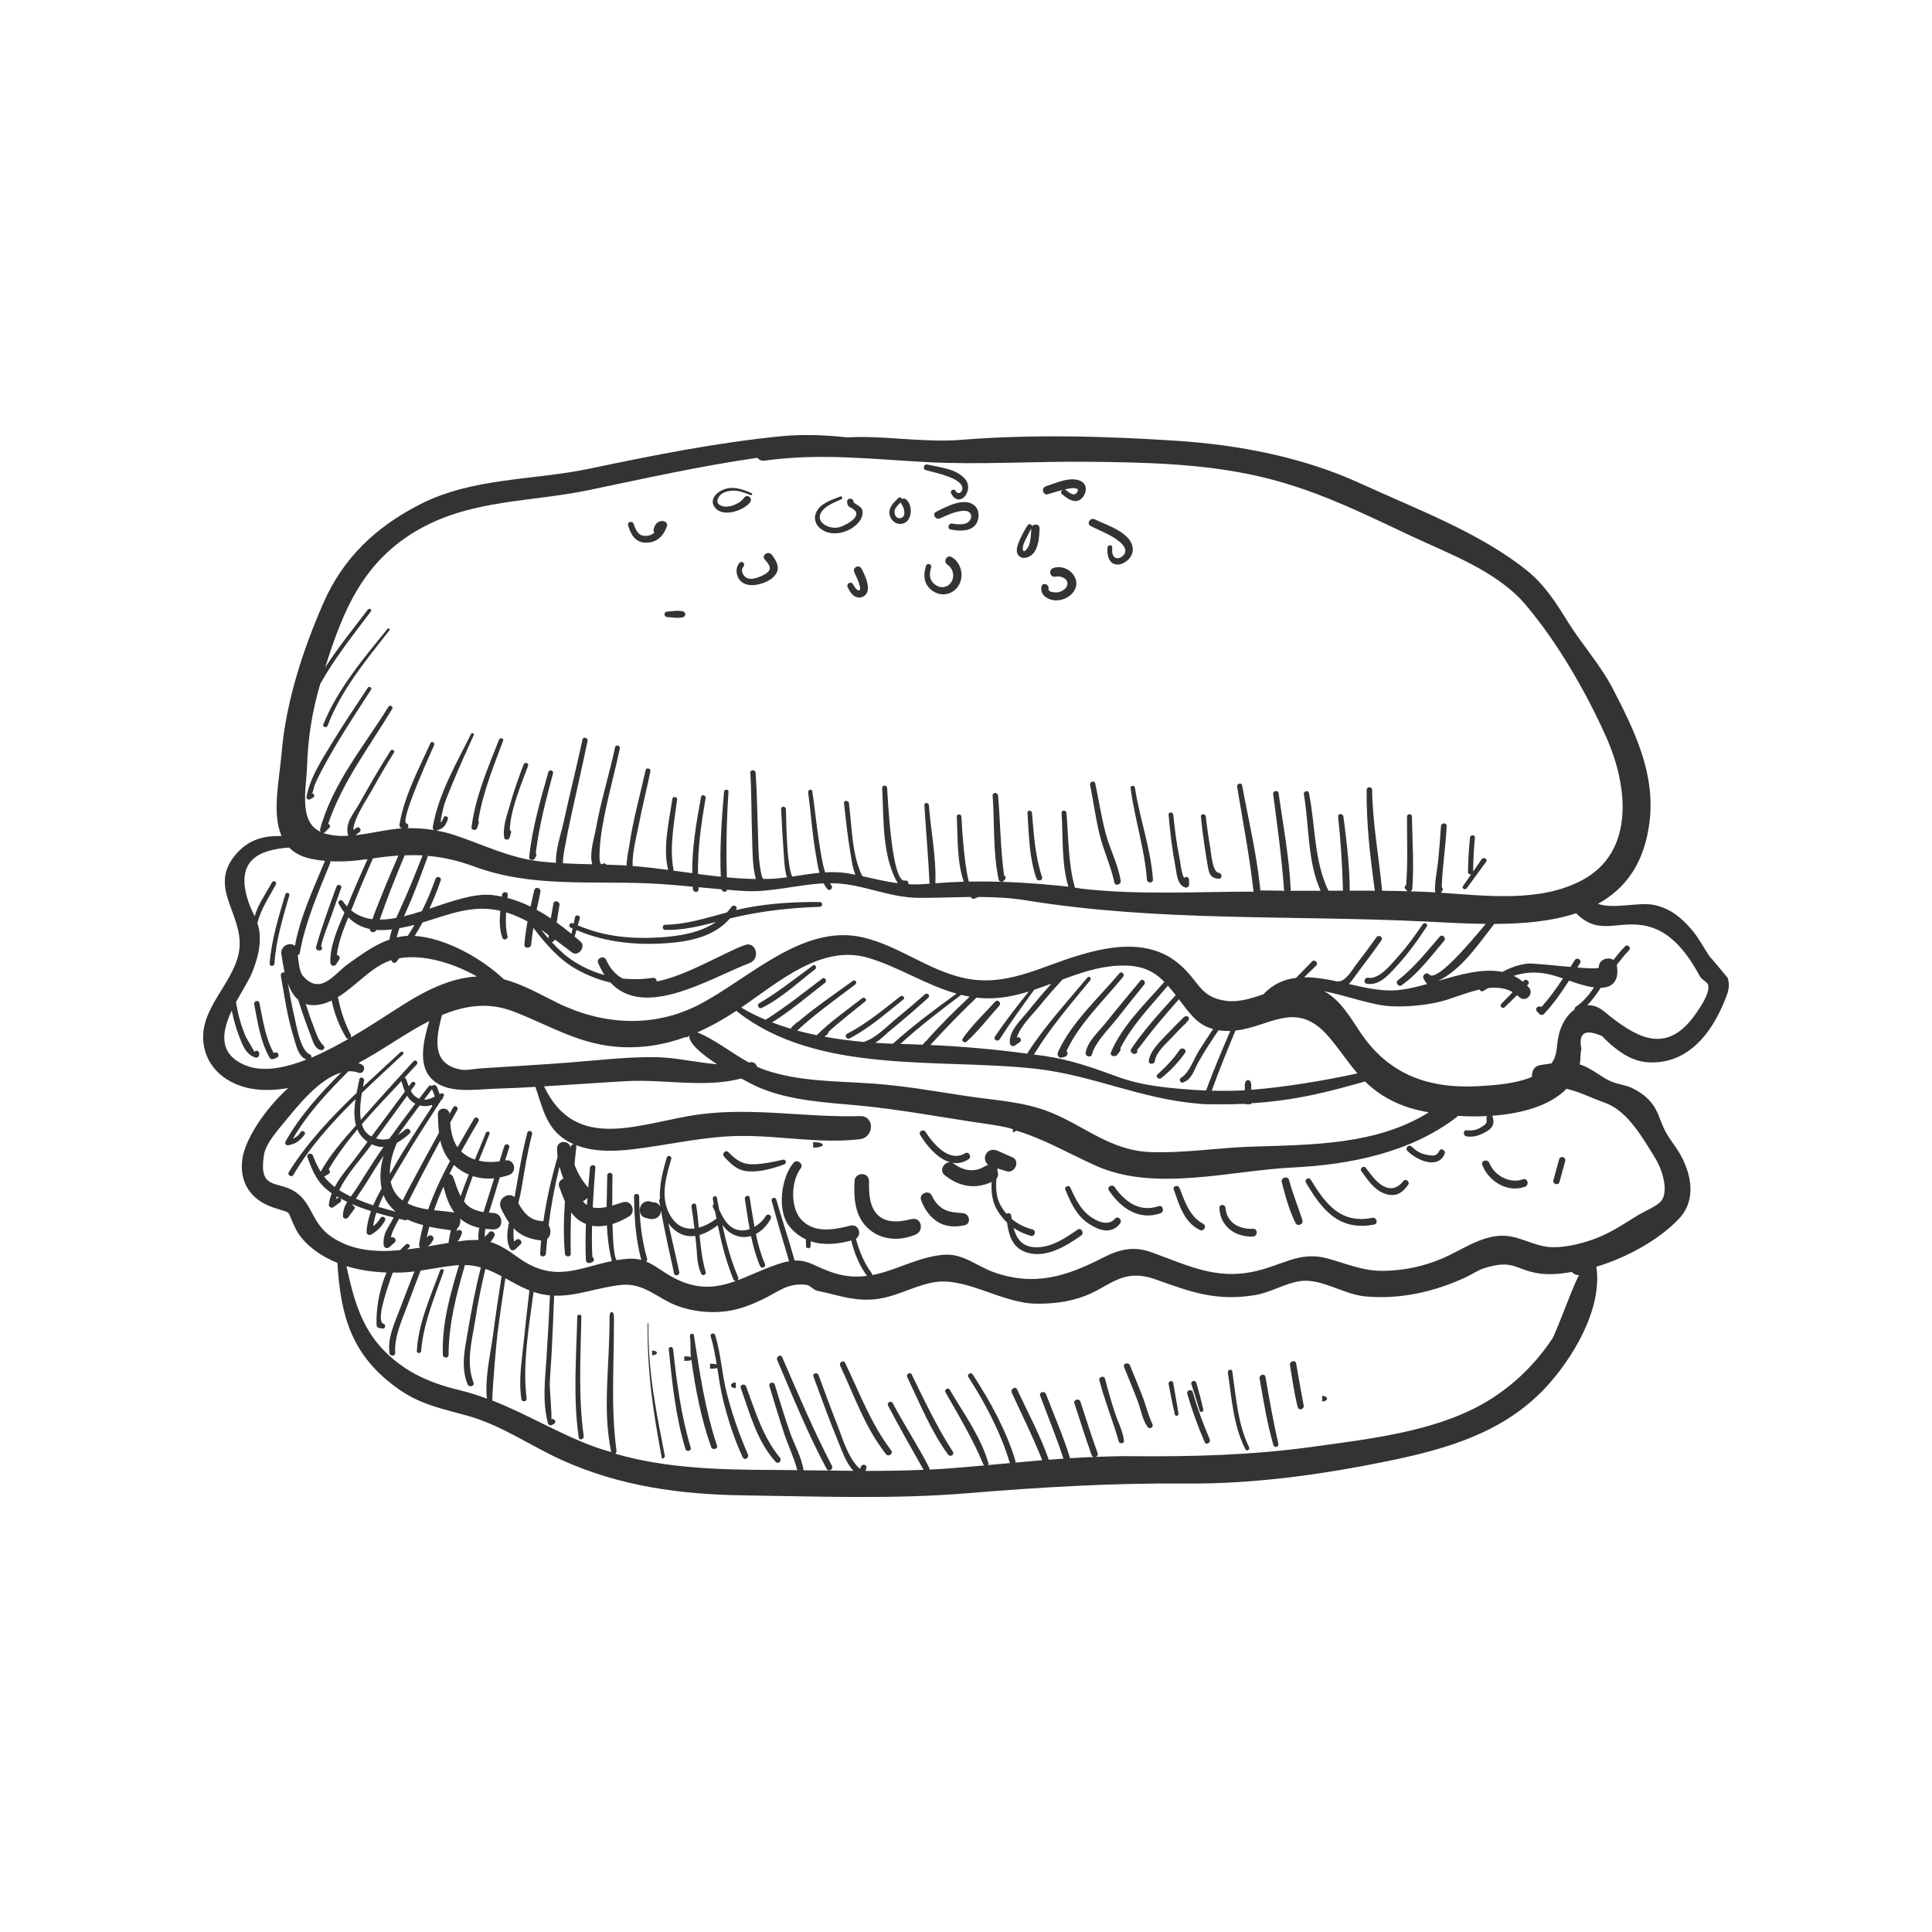 <?xml version="1.0" encoding="utf-8"?>
<!-- Generator: Adobe Illustrator 16.0.0, SVG Export Plug-In . SVG Version: 6.00 Build 0)  -->
<!DOCTYPE svg PUBLIC "-//W3C//DTD SVG 1.1//EN" "http://www.w3.org/Graphics/SVG/1.1/DTD/svg11.dtd">
<svg version="1.1" id="Layer_1" xmlns="http://www.w3.org/2000/svg" xmlns:xlink="http://www.w3.org/1999/xlink" x="0px" y="0px"
	 width="350px" height="350px" viewBox="0 0 350 350" enable-background="new 0 0 350 350" xml:space="preserve">
<g>
	<path fill="#333333" d="M309.815,173.413c-1.14-1.629-2.015-3.437-3.321-4.96c-1.927-2.242-3.817-3.812-6.707-4.483
		c-2.784-0.648-7.359,0.799-10.305-0.229c4.934-2.716,8.492-7.336,9.372-15.083c0.984-8.682-2.768-16.327-6.643-23.823
		c-2.269-4.388-5.58-8.017-8.183-12.188c-2.195-3.518-4.183-6.702-7.46-9.333c-8.564-6.875-20.173-11.155-30.094-15.723
		c-10.41-4.791-22.132-7.015-33.514-7.752c-12.825-0.831-25.971-1.185-38.773-0.163c-6.208,0.495-12.203-0.524-18.39-0.511
		c-0.789,0.002-1.56,0.044-2.337,0.067c-3.969-0.418-7.973-0.602-12.079-0.192c-11.577,1.153-23.105,3.449-34.477,5.842
		c-10.437,2.197-21.263,1.565-30.939,6.548c-7.888,4.061-13.792,9.619-17.387,17.823c-3.724,8.501-6.795,17.952-7.568,27.217
		c-0.383,4.594-1.804,10.834-0.011,14.984c-3.169-0.085-6.132,0.583-8.575,3.682c-4.83,6.125,2.355,11.065,0.766,17.826
		c-1.313,5.587-7.083,9.915-6.329,16.02c0.565,4.57,4.281,7.439,8.595,8.225c2.169,0.395,4.46,0.299,6.75-0.098
		c-4.34,3.941-7.814,9.34-8.304,12.871c-0.582,4.186,1.493,7.34,5.471,8.723c3.849,1.34,2.357,0.131,4.104,3.742
		c0.804,1.666,2.042,2.916,3.499,4.025c1.278,0.973,2.68,1.717,4.146,2.311c0.58,9.703,2.601,16.896,11.104,22.881
		c4.002,2.818,7.861,3.523,12.453,4.807c6.26,1.75,11.365,5.449,17.236,8.09c10.445,4.699,21.466,6.188,32.821,6.34
		c13.505,0.18,26.986,0.729,40.463-0.385c13.382-1.105,26.406-1.875,39.833-1.762c12.144,0.104,24.659-1.65,36.538-4.094
		c10.546-2.17,20.756-5.121,28.339-13.193c4.922-5.24,10.455-14.326,9.281-21.992c5.394-1.57,11.504-4.936,15.056-8.785
		c3.493-3.785,1.882-9.285-0.814-13.063c-1.737-2.432-1.919-2.889-2.98-5.59c-0.917-2.334-2.454-3.754-4.627-4.85
		c-1.262-0.637-2.663-0.717-3.924-1.256c-1.814-0.771-3.487-2.348-5.387-2.99c-0.113-0.041-0.227-0.063-0.342-0.096
		c0.002-0.01,0.007-0.02,0.009-0.029c0.188-0.896,0.082-1.961,0.304-2.82c-0.59-2.906,0.674-3.666,3.789-2.275
		c0.677,0.748,1.412,1.432,2.206,2.049c2.011,1.619,3.985,2.652,6.611,2.699c6.775,0.121,10.945-5.281,13.282-11.02
		c0.656-1.607,1.112-2.646,0.621-4.281C312.998,177.166,309.644,173.078,309.815,173.413 M55.627,138.821
		c0.158-5.201,0.936-9.987,2.39-14.932c2.619-4.67,5.958-8.856,9.176-13.131c0.248-0.33-0.305-0.643-0.551-0.322
		c-2.643,3.445-5.367,6.829-7.725,10.465c3.271-10.447,6.979-19.453,17.241-25.144c9.548-5.294,20.036-4.792,30.464-6.962
		c10.126-2.105,20.328-4.387,30.597-5.864c0.274,0.352,0.707,0.594,1.251,0.52c10.223-1.412,19.337-0.261,29.493,0.269
		c9.572,0.5,19.486-0.16,29.108-0.066c10.347,0.1,20.813,0.321,30.944,2.627c9.812,2.234,18.29,6.407,27.313,10.672
		c7.041,3.328,15.877,6.47,21.063,12.615c5.821,6.897,10.937,15.777,14.61,24.003c3.846,8.613,5.362,20.772-4.5,25.948
		c-7.534,3.955-17.018,2.786-25.495,2.21c0.02-0.022,0.05-0.025,0.067-0.052c0.076-0.117,0.155-0.232,0.231-0.348
		c0.15-0.227,0.059-0.471-0.119-0.619c0.109-3.66,0.723-7.376,0.896-11.044c0.032-0.67-0.994-0.663-1.037,0
		c-0.135,2.092-0.297,4.182-0.506,6.27c-0.183,1.814-0.623,3.612-0.575,5.44c0.003,0.119,0.053,0.208,0.105,0.292
		c-0.668-0.041-1.331-0.079-1.983-0.107c-0.863-0.039-1.726-0.061-2.588-0.088c0.188-0.072,0.34-0.232,0.36-0.5
		c0.313-4.346-0.002-8.686-0.07-13.035c-0.01-0.577-0.894-0.578-0.896,0c-0.017,4.135,0.174,8.267-0.149,12.393
		c-0.229,0.13-0.372,0.396-0.176,0.65c0.071,0.095,0.144,0.188,0.218,0.283c0.073,0.096,0.167,0.152,0.261,0.195
		c-1.558-0.043-3.114-0.076-4.669-0.091c-0.555-6.108-1.719-12.111-1.799-18.269c-0.009-0.64-0.986-0.641-0.994,0
		c-0.075,6.097,0.644,12.222,1.484,18.262c-1.519-0.01-3.035-0.012-4.553-0.009c-0.009-4.484-0.563-8.976-1.14-13.414
		c-0.077-0.6-1.028-0.62-0.962,0c0.485,4.477,0.755,8.925,0.883,13.418c-0.877,0.002-1.756,0.006-2.634,0.009
		c-2.626-5.357-2.368-11.928-3.533-17.702c-0.121-0.605-1.021-0.343-0.917,0.252c0.975,5.581,0.616,12.199,3.034,17.456
		c-1.828,0.008-3.656,0.008-5.487,0.001c0.041-0.083,0.071-0.177,0.065-0.296c-0.286-5.847-1.372-11.632-2.206-17.418
		c-0.079-0.549-1.047-0.425-0.976,0.132c0.736,5.761,1.555,11.489,1.961,17.286c0.008,0.116,0.046,0.208,0.096,0.29
		c-1.471-0.011-2.94-0.031-4.413-0.064c0.018-0.067,0.031-0.138,0.022-0.225c-0.641-6.332-2.132-12.544-3.285-18.794
		c-0.11-0.597-1.003-0.339-0.907,0.25c1.023,6.184,2.226,12.439,2.938,18.669c0.009,0.077,0.036,0.327,0.065,0.327h-0.056
		c-10.293,0-20.846,0.634-31.071-0.527c-0.426-0.049-0.837-0.151-1.258-0.198c-1.22-4.269-1.167-9.144-1.529-13.524
		c-0.047-0.563-0.924-0.588-0.887-0.015c0.27,4.153-0.034,9.233,1.229,13.357c-6.209-0.651-11.998-1.033-18.041-0.91
		c-0.914-3.526-1.273-10.751-1.343-11.77c-0.037-0.53-0.859-0.54-0.832-0.001c0.198,3.904,0,8.062,1.261,11.789
		c-1.684,0.048-3.401,0.146-5.147,0.277c0.199-4.601-0.833-9.627-1.169-14.142c-0.039-0.515-0.842-0.522-0.812,0
		c0.278,4.738,0.723,9.479,0.93,14.22c-0.223,0.019-0.438,0.029-0.663,0.05c-1.114,0.102-2.15,0.098-3.154,0.045
		c0.069-0.339-0.202-0.751-0.654-0.661c-2.399,0.479-3.094-15.033-3.211-16.767c-0.039-0.57-0.928-0.578-0.896,0
		c0.301,5.521-0.062,12.289,2.815,17.254c-2.164-0.284-4.212-0.798-6.411-1.279c-1.91-3.755-1.916-9.294-2.422-13.208
		c-0.072-0.562-0.962-0.576-0.896,0c0.328,2.875,0.613,5.76,1.097,8.614c0.244,1.434,0.412,2.98,0.961,4.334
		c-0.433-0.087-0.863-0.174-1.313-0.25c-1.401-0.239-2.783-0.255-4.158-0.172c-0.576-1.759-0.815-3.716-1.09-5.425
		c-0.497-3.08-0.775-6.192-1.243-9.278c-0.075-0.497-0.816-0.28-0.75,0.207c0.5,3.716,0.729,7.47,1.381,11.165
		c0.198,1.128,0.359,2.294,0.663,3.401c-1.651,0.16-3.295,0.443-4.947,0.688c-1.082-2.538-1.042-10.843-1.13-12.245
		c-0.035-0.552-0.89-0.559-0.863,0c0.128,2.756,0.286,5.51,0.484,8.262c0.108,1.488,0.156,2.797,0.563,4.112
		c-0.951,0.127-1.906,0.236-2.869,0.281c-0.468,0.022-0.938,0.007-1.408,0.014c-0.032-0.12-0.099-0.223-0.206-0.286
		c-0.76-2.703-0.668-5.911-0.777-8.663c-0.135-3.432-0.161-6.862-0.412-10.289c-0.044-0.605-0.988-0.614-0.952,0
		c0.233,3.856,0.174,7.716,0.316,11.575c0.089,2.388,0.013,5.312,0.689,7.674c-1.75-0.023-3.506-0.134-5.268-0.302
		c-0.135-5.189-0.053-10.262,0.304-15.49c0.035-0.523-0.767-0.515-0.81,0c-0.435,5.166-0.81,10.23-0.582,15.382
		c-1.378-0.147-2.758-0.311-4.138-0.498c-0.05-4.619,0.588-9.144,1.387-13.733c0.093-0.536-0.722-0.769-0.823-0.228
		c-0.855,4.583-1.636,9.169-1.605,13.818c-1.135-0.156-2.271-0.313-3.406-0.469c0.018-0.068,0.023-0.143,0.008-0.225
		c-0.76-3.986,0.149-8.674,0.671-12.665c0.063-0.49-0.798-0.612-0.87-0.118c-0.575,3.955-1.784,8.949-0.76,12.88
		c-2.152-0.29-4.297-0.536-6.433-0.701c-0.113-2.466,0.729-5.491,1.096-7.405c0.626-3.258,1.441-6.476,2.116-9.723
		c0.117-0.563-0.74-0.804-0.865-0.239c-0.986,4.442-2.228,8.834-2.903,13.339c-0.175,1.173-0.515,2.594-0.549,3.945
		c-0.264-0.016-0.527-0.045-0.79-0.058c-0.961-0.047-1.921-0.074-2.883-0.101c-0.14-0.211-0.402-0.334-0.648-0.154
		c-1.134,0.833-0.269-5.383-0.244-5.613c0.273-1.726,0.608-3.446,0.982-5.152c0.744-3.384,1.655-6.727,2.362-10.119
		c0.116-0.556-0.735-0.794-0.854-0.236c-1.051,4.912-2.573,9.697-3.456,14.649c-0.354,1.977-1.243,4.523-0.691,6.555
		c-1.763-0.041-3.527-0.088-5.289-0.181c-0.039-1.413,0.38-3.064,0.568-4.116c0.363-2.027,0.82-4.046,1.257-6.059
		c0.872-3.997,1.801-7.979,2.618-11.988c0.122-0.595-0.788-0.852-0.917-0.252c-1.087,5.049-2.343,10.057-3.45,15.102
		c-0.438,1.994-1.451,4.826-1.346,7.221c-0.9-0.063-1.8-0.122-2.697-0.222c-5.818-0.656-10.335-3.025-15.755-4.82
		c-1.07-0.355-2.146-0.603-3.227-0.801c1.248-0.297,1.683-0.879,2.095-2.068c0.152-0.439-0.575-0.757-0.76-0.32
		c-1.189,2.806-0.029-1.975,0.143-2.464c0.383-1.095,0.834-2.168,1.273-3.241c1.263-3.087,2.633-6.126,4.012-9.164
		c0.139-0.305-0.303-0.576-0.457-0.268c-2.652,5.32-5.94,10.955-6.95,16.882c-0.042,0.243,0.067,0.457,0.247,0.57
		c-1.581-0.264-3.182-0.379-4.821-0.353c0.238-0.248,0.223-0.729-0.209-0.875c-1.245-0.421,4.589-13.144,5.028-14.171
		c0.187-0.439-0.452-0.829-0.654-0.381c-2.176,4.817-4.72,9.476-5.62,14.743c-0.049,0.287,0.072,0.6,0.383,0.676l0.136,0.034
		c-2.72,0.161-5.639,0.934-8.495,1.249c0.259-0.204,0.519-0.408,0.778-0.612c0.425-0.334-0.14-1.076-0.583-0.755
		c-0.198,0.145-0.397,0.29-0.597,0.433c0.102-2.2,2.572-5.745,3.428-7.307c1.247-2.276,2.567-4.507,3.937-6.709
		c0.241-0.385-0.362-0.733-0.606-0.354c-2.011,3.121-3.842,6.325-5.65,9.565c-1.114,1.996-2.692,3.489-2.011,5.849
		c-1.523,0.079-3.016-0.023-4.438-0.48c-0.036-0.011-0.062-0.028-0.097-0.04c0.111-0.011,0.221-0.055,0.314-0.146
		c0.255-0.251,0.511-0.502,0.766-0.753c0.297-0.291,0.106-0.651-0.19-0.754c2.586-7.63,7.477-13.958,11.6-20.821
		c0.259-0.43-0.408-0.818-0.671-0.393c-4.453,7.189-10.146,13.897-12.386,22.206c-0.055,0.204,0.031,0.368,0.158,0.49
		C54.009,148.904,55.501,142.934,55.627,138.821 M272.588,182.469c0.748-0.727,1.495-1.455,2.243-2.182
		c0.129,0.105,0.26,0.207,0.383,0.328c1.145,1.115,2.791-0.564,1.743-1.743c-0.108-0.119-0.218-0.223-0.328-0.334
		c0.056-0.054,0.11-0.106,0.165-0.161c0.475-0.461-0.265-1.199-0.725-0.725c-0.064,0.065-0.128,0.131-0.191,0.196
		c-0.531-0.433-1.086-0.793-1.662-1.073c1.901-0.604,3.905-0.798,6.187-0.318c0.927,0.195,1.838,0.486,2.745,0.797
		c-1.197,1.813-2.449,3.582-3.928,5.188c-0.545-0.41-1.268,0.291-0.767,0.811c0.14,0.145,0.278,0.287,0.418,0.432
		c0.218,0.227,0.621,0.23,0.839,0c1.748-1.846,3.179-3.92,4.542-6.045c1.489,0.527,2.985,1.033,4.532,1.238
		c-0.922,1.334-1.928,2.6-3.296,3.502c-0.2,0.131-0.262,0.326-0.243,0.512c-1.17,0.811-2.024,2.131-2.528,3.506
		c-0.969,2.645-0.297,4.473-1.661,6.244c-0.683,0.092-1.37,0.205-2.064,0.314c-1.085,0.174-1.531,1.166-1.461,2.131
		c-2.864,1.227-6.661,1.512-9.606,1.68c-8.986,0.506-16.277-2.008-21.438-9.674c-1.905-2.826-3.593-5.875-6.592-7.521
		c4.226,0.821,8.665,2.577,12.203,2.721c2.816,0.114,5.632-0.131,8.391-0.733c2.159-0.471,4.876-1.697,7.551-2.298
		c0.107,0.259,0.387,0.436,0.703,0.239c0.276-0.172,0.551-0.332,0.825-0.498c1.595-0.186,3.131-0.044,4.479,0.73
		c-0.689,0.709-1.38,1.417-2.068,2.125C271.59,182.257,272.188,182.857,272.588,182.469 M175.125,198.566
		c-5.723-0.869-11.349-1.875-17.13-2.277c-6.424-0.447-13.135-0.326-19.304-2.424c-0.531-0.18-1.056-0.395-1.574-0.635
		c-0.132-0.533-0.617-0.955-1.36-0.768c-0.032,0.008-0.066,0.012-0.1,0.021c-3.158-1.742-6.147-4.178-9.329-5.457
		c2.406-1.055,4.738-2.373,7.036-3.881c0.009-0.006,0.02-0.014,0.03-0.02c14.66,11.705,36.991,8.521,54.361,10.506
		c10.131,1.158,18.994,5.457,29.263,6.301c0.454,0.039,0.903,0.109,1.358,0.109h0.005c2.43,0,3.627,0.063,7.128-0.07v0.07h1.167
		v-0.172c8.171-0.525,13.858-2.041,20.618-3.951c1.842,1.816,4.084,3.35,7.154,4.469c1.198,0.439,2.725,0.824,4.39,1.131
		c-9.516,5.916-20.998,5.846-32.146,6.209c-6.091,0.199-12.249,1.217-18.34,0.977c-7.205-0.285-11.748-4.65-18.074-7.207
		C185.454,199.549,180.214,199.338,175.125,198.566 M56.132,191.021c-1.716-0.723-2.421-5.211-2.793-6.779
		c-0.48-2.02-0.828-4.067-1.195-6.109c0.434,1.198,1.026,2.256,1.872,2.976c0.716,2.237,1.468,4.452,2.331,6.638
		c0.365,0.926,0.674,2.279,1.799,2.488c0.44,0.08,0.846-0.451,0.468-0.807c-0.996-0.928-1.449-2.578-1.93-3.813
		c-0.479-1.227-0.892-2.477-1.295-3.73c0.747,0.24,1.628,0.287,2.677,0.074c0.703-0.143,1.373-0.391,2.023-0.703
		c0.003,0.014-0.002,0.023,0.001,0.037c0.505,2.373,1.352,4.568,2.595,6.652c0.121,0.203,0.308,0.264,0.481,0.234
		c-2.065,1.193-4.395,2.438-6.791,3.439C56.456,191.393,56.408,191.139,56.132,191.021 M59.81,156.022
		c2.255,0.122,4.482-0.062,6.772-0.38c-1.15,2.575-2.305,5.146-3.365,7.759c-0.107,0.264-0.227,0.541-0.343,0.814
		c-0.265-0.287-0.523-0.594-0.765-0.942c-0.318-0.46-1.025-0.062-0.756,0.441c0.328,0.612,0.676,1.146,1.041,1.625
		c-1.253,2.892-2.659,6.13-2.549,9.074c0.021,0.563,0.753,0.768,1.056,0.286c0.192-0.307,0.385-0.615,0.578-0.923
		c0.218-0.349-0.116-0.757-0.453-0.774c0.234-2.195,1.177-4.634,2.078-6.826c1.152,1.189,2.472,1.843,3.944,2.135
		c-0.001,0.008-0.005,0.016-0.006,0.025c-0.082,0.658,0.93,0.73,1.115,0.15c0.002-0.007,0.005-0.013,0.007-0.02
		c0.896,0.068,1.84,0.028,2.837-0.097c-0.188,0.592-0.34,1.206-0.453,1.842c-2.763,0.977-5.276,2.84-7.583,4.493
		c-2.417,1.732-4.909,5.75-8.091,2.086c-0.631-0.727-0.789-2.474-0.933-3.773c0.176-0.028,0.329-0.144,0.372-0.386
		c0.971-5.557,3.375-11.063,5.5-16.258C59.867,156.235,59.854,156.12,59.81,156.022 M71.783,166.285
		c-1.026,0.191-2.025,0.304-2.984,0.306c1.345-3.928,2.895-7.764,4.496-11.602c0.006-0.013,0.003-0.024,0.006-0.038
		c1.102-0.042,2.186-0.048,3.259,0.013c-1.185,2.995-2.37,5.998-3.704,8.926C72.483,164.708,72.123,165.496,71.783,166.285
		 M68.941,162.708c-0.466,1.195-1.056,2.5-1.468,3.808c-1.419-0.174-2.72-0.667-3.854-1.597c0.181-0.438,0.354-0.865,0.511-1.267
		c1.066-2.747,2.251-5.444,3.429-8.145c1.612-0.238,3.14-0.417,4.614-0.514C71.07,157.554,69.951,160.11,68.941,162.708
		 M73.87,169.546c-0.132,0.006-0.268,0.003-0.396,0.013c-0.543,0.044-1.074,0.14-1.6,0.264c0.127-0.569,0.294-1.122,0.478-1.669
		c0.516-0.093,1.04-0.199,1.58-0.323c0.389-0.09,0.772-0.188,1.155-0.291C74.698,168.22,74.293,168.889,73.87,169.546
		 M63.49,187.992c0.116-0.139,0.161-0.338,0.052-0.549c-1.058-2.053-1.81-4.215-2.244-6.482c-0.023-0.123-0.078-0.21-0.144-0.281
		c3.132-1.903,5.833-5.195,9.108-6.515c0.209-0.085,0.427-0.155,0.646-0.225c0.075,0.403,0.565,0.707,0.89,0.313
		c0.176-0.215,0.339-0.439,0.511-0.656c4.301-0.757,9.685,0.8,14.103,3.306c-0.438,0.021-0.884,0.057-1.342,0.117
		c-6.676,0.889-12.272,5.254-17.826,8.697C66.183,186.375,64.902,187.168,63.49,187.992 M80.058,183.895
		c4.126-1.736,8.427-2.426,13.067-0.619c6.849,2.668,12.145,6.143,19.773,6.434c4.023,0.154,7.729-0.543,11.257-1.822
		c0.253,0.074,0.537,0,0.662-0.256c0.02-0.008,0.039-0.014,0.059-0.023c-0.155,1.367,2.251,3.369,5.028,5.189
		c-3.706-0.297-7.556-1.234-11.07-1.283c-5.249-0.072-10.48,0.568-15.707,0.973c-5.373,0.416-10.754,0.709-16.13,1.063
		c-1.144,0.074-2.464,0.42-3.583,0.205C77.911,192.693,79.099,187.723,80.058,183.895 M181.083,188.287
		c1.985-3.076,4.126-6.033,6.279-8.985c1.044-0.347,2.081-0.723,3.117-1.108c-1.436,1.605-2.839,3.24-4.185,4.938
		c-1.261,1.586-3.552,3.6-3.348,5.814c0.036,0.395,0.462,0.746,0.849,0.488c0.307-0.205,0.614-0.412,0.921-0.617
		c0.532-0.357,0.071-1.15-0.501-0.857c-0.006,0.002-0.01,0.004-0.016,0.006c0.602-2.043,3.176-4.531,4.279-5.91
		c1.272-1.588,2.625-3.107,3.998-4.607c3.271-1.215,6.567-2.33,10.072-2.508c4.145-0.209,6.387,0.909,8.389,2.935
		c-3.389,3.872-7.668,7.938-9.668,12.741c-0.292,0.701,0.74,0.965,1.119,0.473l0.535-0.693c0.13-0.166,0.118-0.344,0.037-0.492
		c2.109-4.188,5.633-7.796,8.614-11.344c0.479,0.539,0.956,1.127,1.45,1.764c-0.068,0.021-0.135,0.058-0.196,0.125
		c-2.77,3.08-5.6,6.143-7.912,9.59c-0.155,0.23-0.062,0.637,0.198,0.754l0.194,0.09c0.419,0.191,0.931-0.213,0.665-0.664
		c0.03,0.051,1.358-1.697,1.479-1.859c0.719-0.967,1.473-1.906,2.24-2.832c1.239-1.494,2.524-2.949,3.8-4.412
		c0.029-0.033,0.042-0.07,0.062-0.105c0.243,0.32,0.492,0.646,0.754,0.985c1.568,2.042,2.854,3.724,5.466,4.419
		c-0.884,1.305-1.753,2.617-2.585,3.957c-0.879,1.414-1.798,4.068-3.229,4.871c-0.451,0.254-0.148,1.049,0.362,0.859
		c1.654-0.605,1.947-2.203,2.743-3.627c1.119-2.006,2.396-3.939,3.69-5.844c0.729,0.119,1.436,0.158,2.122,0.137
		c-1.531,3.566-3.041,7.141-4.393,10.779c-0.49-0.023-0.978-0.027-1.468-0.061c-4.831-0.328-9.795-0.697-14.362-2.357
		c-4.677-1.697-8.512-3.104-13.513-3.848c-0.607-0.09-1.211-0.156-1.818-0.24c0.021-0.049,0.056-0.09,0.063-0.139
		c2.932-4.773,6.571-9.01,10.123-13.324c0.29-0.353-0.211-0.859-0.505-0.505c-3.717,4.476-7.686,8.751-10.84,13.659
		c-0.031,0.047-0.044,0.098-0.057,0.146c-5.863-0.783-11.676-1.305-17.57-1.568c2.701-2.953,5.475-5.816,8.369-8.582
		c0.527,0.059,1.062,0.103,1.608,0.121c2.727,0.09,5.317-0.449,7.856-1.229c-2.13,2.661-4.233,5.348-6.13,8.176
		C179.895,188.316,180.743,188.813,181.083,188.287 M240.772,187.887c1.999,2.354,3.407,4.586,5.146,6.568
		c-6.287,1.371-13.404,2.525-19.241,2.973v-0.887c0-1.166-1.167-1.166-1.167,0v0.967c-1.167,0.107-3.974,0.137-5.987,0.08
		c1.31-3.672,2.801-7.283,4.286-10.889C230.084,186.025,234.875,180.941,240.772,187.887 M167.47,188.844
		c-0.096,0.139-0.193,0.277-0.288,0.416c-1.221-0.047-2.438-0.107-3.668-0.133c-0.131-0.002-0.266-0.008-0.398-0.01
		c3.479-3.191,7.238-6.041,11.001-8.889c0.511,0.123,1.027,0.234,1.551,0.324c-2.744,2.6-5.446,5.26-7.941,8.098
		C167.633,188.682,167.542,188.738,167.47,188.844 M161.761,189.078c-1.053-0.037-2.127-0.094-3.211-0.166
		c1.052-0.619,1.948-1.602,2.877-2.361c2.301-1.877,4.547-3.818,6.755-5.807c0.42-0.379-0.199-0.988-0.62-0.619
		c-1.724,1.518-3.47,3.008-5.25,4.461c-1.682,1.375-3.555,3.387-5.615,4.086c-0.049,0.016-0.071,0.061-0.108,0.092
		c-2.388-0.209-4.817-0.518-7.23-0.957c0.181-0.15,0.361-0.301,0.542-0.451c0.144-0.119,0.178-0.262,0.154-0.393
		c2.133-1.963,4.445-3.709,6.695-5.551c0.408-0.332-0.169-0.889-0.573-0.572c-2.77,2.174-5.716,4.197-8.213,6.697
		c-1.196-0.244-2.384-0.523-3.554-0.842c3.3-3.039,6.95-5.637,10.527-8.336c0.404-0.303,0.019-0.993-0.403-0.689
		c-3.362,2.42-6.785,4.768-9.954,7.439c-0.086,0.02-0.173,0.055-0.253,0.129c-0.303,0.281-0.606,0.564-0.91,0.846
		c-0.096,0.09-0.135,0.188-0.154,0.285c-1.152-0.342-2.282-0.725-3.39-1.15c3.378-2.107,6.417-4.728,9.562-7.153
		c0.46-0.354,0.012-1.151-0.463-0.792c-3.393,2.553-6.678,5.211-10.276,7.471c-1.536-0.646-3.021-1.373-4.42-2.211
		c6.737-4.599,14.538-11.533,23.013-9.01c5.603,1.667,10.457,4.936,15.993,6.481C169.329,182.891,165.391,185.785,161.761,189.078
		 M258.903,176.527c-0.476-0.56-1.358,0.158-1.001,0.772c0.131,0.224,0.262,0.447,0.391,0.67c0.069,0.12,0.186,0.216,0.315,0.278
		c-2.273,0.633-4.486,1.155-6.512,1.186c-2.444,0.037-5.08-0.561-7.736-1.168c0.372-0.371,0.712-0.842,1.087-1.359
		c1.594-2.203,3.272-4.336,4.819-6.576c0.39-0.565-0.523-1.084-0.913-0.535c-1.163,1.635-2.355,3.25-3.589,4.835
		c-0.853,1.096-1.973,3.279-3.499,3.168c-2.047-0.441-4.075-0.777-6.014-0.751c0.726-0.705,1.452-1.411,2.177-2.116
		c0.49-0.476-0.273-1.238-0.747-0.749c-0.962,0.988-1.922,1.976-2.883,2.965c-2.152,0.268-4.164,1.1-5.905,2.963
		c-2.417,0.85-4.843,1.611-7.387,1.101c-3.728-0.747-4.229-2.849-6.6-5.339c-1.179-1.238-2.455-2.262-3.99-3.003
		c-4.939-2.382-10.801-1.235-15.806,0.296c-6.863,2.1-12.93,5.639-20.393,4.034c-6.583-1.416-11.989-5.933-18.496-7.404
		c-11-2.489-20.834,7.8-29.869,12.352c-8.144,4.102-17.276,3.508-25.343-0.457c-3.365-1.654-6.383-3.415-9.719-4.275
		c-4.254-4.015-10.845-7.548-16.163-7.858c0.491-0.797,0.964-1.606,1.408-2.433c4.651-1.408,8.991-3.308,14.102-2.128
		c-0.157,1.641-0.189,3.29,0.353,4.852c0.206,0.594,1.097,0.361,0.948-0.26c-0.344-1.434-0.343-2.866-0.245-4.301
		c1.35,0.408,2.636,0.975,3.873,1.647c-0.251,1.38-0.461,2.767-0.563,4.167c-0.057,0.791,1.145,0.771,1.221,0
		c0.101-1.012,0.243-2.013,0.4-3.011c2.248,2.934,4.668,5.787,7.937,7.576c2.04,1.116,4.007,1.875,6.015,2.326
		c6.2,6.674,17.696-0.605,25.246-3.536c1.99-0.772,1.16-4.002-0.896-3.25c-3.958,1.446-10.409,5.497-15.958,6.603
		c0.033-0.327-0.243-0.728-0.679-0.663c-1.866,0.27-3.703,0.312-5.497,0.124c-1.229-0.663-2.268-1.76-3.022-3.449
		c-0.356-0.795-1.765-0.215-1.421,0.599c0.353,0.839,0.749,1.571,1.176,2.221c-1.89-0.521-3.724-1.315-5.472-2.419
		c-1.53-0.965-2.854-2.201-4.082-3.538c0.049-0.013,0.102-0.013,0.147-0.045c0.076-0.056,0.152-0.112,0.228-0.168
		c0.096-0.07,0.147-0.164,0.177-0.264c1.048,0.777,2.08,1.565,3.097,2.333c1.139,0.862,2.61-1.048,1.531-1.985
		c-0.342-0.299-0.698-0.592-1.049-0.887l0.332-1.175c5.475,2.332,11.391,2.849,17.33,2.294c3.982-0.371,7.897-1.42,10.468-4.4
		c0.343-0.083,0.684-0.169,1.029-0.247c5.014-1.14,10.118-1.692,15.251-1.859c0.561-0.019,0.564-0.873,0-0.875
		c-4.404-0.019-8.801,0.206-13.135,1.027c-0.693,0.13-1.38,0.286-2.063,0.452c0.021-0.035,0.049-0.063,0.068-0.099
		c0.324-0.562-0.497-1.02-0.858-0.501c-0.26,0.374-0.557,0.692-0.849,1.018c-3.683,0.985-7.311,2.164-11.168,2.224
		c-0.599,0.011-0.598,0.916,0,0.93c3.203,0.081,6.195-0.655,9.221-1.437c-2.88,1.958-6.571,2.561-10.103,2.792
		c-5.199,0.34-10.177-0.137-14.95-2.173l0.356-1.258c0.155-0.551-0.734-0.79-0.854-0.234l-0.257,1.173
		c-0.043-0.02-0.086-0.036-0.129-0.056c-0.513-0.241-0.963,0.519-0.448,0.765c0.128,0.06,0.259,0.106,0.388,0.165l-0.214,0.979
		c-0.861-0.708-1.756-1.39-2.671-2.048c0.157-1.044,0.316-2.089,0.507-3.129c0.133-0.72-0.972-1.028-1.104-0.303
		c-0.16,0.887-0.317,1.782-0.462,2.68c-0.833-0.561-1.693-1.074-2.568-1.554c0.218-1.081,0.447-2.16,0.688-3.24
		c0.164-0.73-0.955-1.043-1.125-0.31c-0.229,0.988-0.454,1.979-0.673,2.971c-1.341-0.658-2.735-1.189-4.179-1.567
		c0.017-0.186,0.035-0.372,0.05-0.557c0.055-0.66-0.968-0.653-1.026,0c-0.01,0.104-0.022,0.211-0.033,0.317
		c-0.621-0.127-1.245-0.244-1.885-0.306c-3.211-0.31-7.224,1.157-11.255,2.492c0.78-1.681,1.474-3.398,2.065-5.137
		c0.207-0.609-0.75-0.865-0.958-0.265c-0.688,1.972-1.515,3.935-2.464,5.844c-1.087,0.345-2.167,0.665-3.229,0.923
		c0.468-1.095,0.973-2.182,1.429-3.296c1.03-2.521,1.98-5.075,2.911-7.634c2.711,0.24,5.419,0.831,8.402,1.933
		c10.311,3.809,20.949,2.568,31.71,3.048c2.625,0.117,5.241,0.352,7.855,0.599c0.012,0.148,0.013,0.296,0.026,0.444
		c0.057,0.651,1.076,0.663,1.026,0c-0.008-0.117-0.01-0.233-0.018-0.351c1.399,0.134,2.798,0.268,4.198,0.387
		c0.082,0.558,0.892,0.593,0.977,0.073c1.053,0.085,2.105,0.173,3.16,0.231c4.877,0.273,9.552-1.166,14.338-1.387
		c0.197,0.364,0.417,0.718,0.689,1.046c0.35,0.42,1.084-0.139,0.764-0.589c-0.105-0.148-0.191-0.311-0.285-0.467
		c0.257-0.001,0.513-0.017,0.772-0.008c5.297,0.179,9.948,2.635,15.374,2.645c3.143,0.007,6.247-0.129,9.347-0.158
		c0.014,0.023,0.023,0.049,0.037,0.072c0.169,0.269,0.465,0.314,0.74,0.194c0.158-0.068,0.316-0.137,0.475-0.206
		c0.034-0.016,0.055-0.04,0.082-0.06c2.905,0.008,5.809,0.138,8.739,0.615c23.881,3.886,48.007,2.648,72.146,3.82
		c3.475,0.168,7.255,0.396,11.067,0.438C265.703,171.546,260.134,177.971,258.903,176.527 M98.043,168.438
		c0.462,0.308,0.904,0.644,1.356,0.968c-0.018,0.2-0.04,0.401-0.054,0.602C98.899,169.493,98.467,168.97,98.043,168.438
		 M44.325,192.941c-4.864-2.1-4.108-6.121-2.337-9.883c0.321,1.568,0.731,3.115,1.317,4.629c0.627,1.617,1.204,3.332,2.988,3.906
		c0.238,0.078,0.578-0.09,0.619-0.35l0.05-0.314c0.075-0.467-0.602-0.869-0.84-0.354c-0.003,0.008-1.559-2.652-1.667-2.918
		c-0.393-0.973-0.744-1.947-1.022-2.955c-0.284-1.035-0.499-2.086-0.686-3.142c1.094-2.038,2.311-3.905,2.854-5.22
		c0.936-2.268,1.643-4.681,1.435-7.165c-0.063-0.748-0.216-1.369-0.41-1.943c0.63-2.543,2.11-4.709,3.35-6.995
		c0.246-0.453-0.445-0.857-0.69-0.404c-1.051,1.939-2.535,3.967-3.157,6.163c-0.365-0.794-0.774-1.584-1.112-2.595
		c-2.589-7.726,2.091-9.46,7.366-9.863c0.938,0.96,2.214,1.682,3.977,2.048c0.857,0.178,1.702,0.296,2.542,0.373
		c-0.033,0.041-0.068,0.081-0.09,0.134c-1.984,4.796-4.456,10.081-5.387,15.269c-0.851-0.805-2.689-0.011-2.45,1.51
		c0.162,1.037,0.342,2.179,0.598,3.294c-0.317-0.113-0.778,0.147-0.698,0.597c0.667,3.716,1.172,7.459,2.306,11.07
		c0.437,1.391,0.806,3.576,2.344,4.119C51.54,193.51,47.474,194.299,44.325,192.941 M60.141,224.127
		c-3.896-2.59-3.471-6.465-7.099-8.477c-3.061-1.701-6.185-0.197-5.229-6.406c0.328-2.133,2.639-4.652,3.952-6.258
		c2.157-2.641,6.074-7.551,10.037-8.672c-3.807,3.805-7.427,7.762-10.087,12.498c-0.204,0.363,0.13,0.732,0.509,0.662
		c1.407-0.262,2.101-0.807,2.961-1.932c0.292-0.381-0.369-0.896-0.67-0.518c-0.354,0.594-0.849,1.006-1.454,1.273
		c2.665-4.607,6.311-8.477,10.064-12.225c0.624-0.031,1.243,0.049,1.853,0.266c0.852,0.301,1.395-1.027,0.612-1.453
		c-0.219-0.121-0.445-0.221-0.672-0.313c4.254-2.234,8.47-5.375,12.854-7.611c-1.033,3.467-2.104,7.855,0.361,10.42
		c2.796,2.904,7.999,1.951,11.566,1.848c2.437-0.068,4.866-0.191,7.293-0.328c1.341,3.842,1.938,7.484,5.673,9.729
		c0.413,0.246,0.839,0.459,1.272,0.648c-0.239,0.014-0.487,0.166-0.524,0.469c-0.006,0.051-0.011,0.104-0.019,0.154
		c-0.3-1.396-2.484-1.381-2.477,0.193c0.003,0.494,0.039,0.988,0.1,1.48c-1.115,3.832-2.017,7.738-2.581,11.689
		c-0.125-0.037-0.259-0.061-0.402-0.072c-2.13-0.16-3.192-1.559-4.135-3.234c0.247-1.059,0.479-2.016,0.586-2.682
		c0.53-3.303,1.078-6.588,1.907-9.83c0.143-0.561-0.719-0.797-0.865-0.238c-1.002,3.846-1.62,7.771-2.305,11.684
		c-1.138-1.104-3.262,0.369-2.451,2.037c0.424,0.871,0.889,1.748,1.451,2.551c-0.369,1.662-0.556,3.336,0.193,4.744
		c0.181,0.34,0.65,0.365,0.912,0.117c0.32-0.303,0.64-0.604,0.959-0.906c0.533-0.504-0.264-1.291-0.802-0.803
		c-0.111,0.102-0.221,0.201-0.331,0.301c-0.167-0.668-0.17-1.512-0.087-2.428c0.111,0.115,0.209,0.242,0.33,0.352
		c1.324,1.186,2.896,1.666,4.63,1.867c-0.07,0.793-0.127,1.588-0.165,2.385c-0.033,0.67,0.989,0.66,1.036,0
		c0.064-0.9,0.166-1.785,0.251-2.678c0.663-0.539,0.75-1.67,0.245-2.445c0.436-3.586,1.091-7.113,1.97-10.631
		c0.189,0.736,0.42,1.463,0.715,2.164c-0.582,0.227-1.029,0.791-0.77,1.479c0.324,0.861,0.647,1.779,1.043,2.66
		c-0.229,3.154-0.294,6.316-0.008,9.451c0.061,0.666,1.077,0.691,1.059,0c-0.065-2.52-0.025-5.008,0.065-7.488
		c0.423,0.58,0.914,1.102,1.526,1.51c0.379,0.254,0.768,0.449,1.162,0.604c-0.083,2.166-0.117,4.334-0.012,6.51
		c0.023,0.482,0.479,0.693,0.893,0.512c0.091-0.041,0.183-0.08,0.272-0.119c0.437-0.193,0.326-0.721,0.006-0.947
		c-0.099-1.881-0.095-3.758-0.056-5.635c0.89,0.166,1.795,0.115,2.691-0.061c0.095,2.17,0.349,4.326,0.903,6.459
		c-6.035,1.221-10.461,4.059-16.98-0.641c-1.97-1.422-3.415-2.334-5.018-2.803c0.258-0.297,0.481-0.629,0.703-1.059
		c0.35-0.676-0.648-1.27-1.026-0.6c-0.235,0.248-0.469,0.496-0.703,0.746c-0.018-0.484,0.023-0.979,0.088-1.477
		c0.482,0.057,0.973,0.092,1.473,0.102c1.93,0.037,1.906-2.879,0-2.982c-0.27-0.014-0.541-0.033-0.811-0.053
		c0.355-1.182,0.761-2.336,1.063-3.395c0.286-1.002,0.597-1.994,0.906-2.99c0.543-0.105,1.088-0.236,1.629-0.424
		c1.644-0.564,1.02-2.986-0.667-2.66c0.25-0.781,0.5-1.564,0.748-2.348c0.182-0.572-0.713-0.814-0.896-0.246
		c-0.297,0.924-0.58,1.852-0.874,2.775c-1.225,0.178-2.521,0.148-3.743-0.137c0.646-1.613,1.306-3.225,1.94-4.844
		c0.164-0.416-0.502-0.594-0.666-0.184c-0.647,1.619-1.322,3.227-1.99,4.838c-0.923-0.307-1.769-0.799-2.479-1.482
		c1.041-1.879,2.107-3.709,3.125-5.453c0.299-0.51-0.493-0.973-0.792-0.463c-0.976,1.658-1.994,3.385-2.994,5.164
		c-0.913-1.285-1.2-2.885-1.327-4.467c0.432-0.77,0.851-1.549,1.292-2.32c0.28-0.488-0.473-0.928-0.755-0.439
		c-0.223,0.385-0.431,0.777-0.651,1.162c-0.167-1.26-2.142-1.254-2.115,0.096c0.021,1.092,0.062,2.223,0.198,3.334
		c-1.801,3.254-3.569,6.527-5.319,9.814c-0.432,0.809-0.844,1.639-1.261,2.465c-1.228-0.873-1.9-2.076-2.174-3.416
		c0.824-1.441,1.687-2.828,2.441-4.111c1.98-3.371,4.122-6.645,6.244-9.928c0.039-0.051,0.068-0.1,0.098-0.15
		c0.128-0.201,0.257-0.398,0.385-0.598c0.018-0.012,0.034-0.02,0.051-0.031c0.167-0.115,0.237-0.273,0.249-0.434
		c0.045-0.07,0.091-0.141,0.138-0.213c0.254-0.396-0.344-0.758-0.622-0.414c-0.04-0.002-0.078-0.012-0.122-0.004
		c-0.129-0.424-0.316-0.859-0.487-1.287c-0.168-0.422-0.704-0.408-0.909-0.145c-0.154-0.139-0.395-0.191-0.541-0.002
		c-0.591,0.758-1.177,1.52-1.763,2.281c-0.205-0.08-0.411-0.18-0.618-0.326c-0.4-0.281-0.674-0.678-0.905-1.107
		c0.258-0.357,0.523-0.711,0.779-1.07c0.284-0.398-0.37-0.77-0.653-0.383c-0.162,0.225-0.331,0.441-0.492,0.662
		c-0.166-0.436-0.312-0.879-0.457-1.287c-0.057-0.156-0.168-0.246-0.293-0.289c0.75-0.807,1.489-1.607,2.205-2.406
		c0.35-0.393-0.225-0.975-0.581-0.58c-3.174,3.5-6.377,6.977-9.476,10.543c-0.024,0.027-0.05,0.059-0.075,0.086
		c-0.04-0.258-0.071-0.52-0.091-0.797c-0.101-1.369,0.063-2.734,0.286-4.09c2.485-2.398,5.018-4.713,7.436-6.973
		c0.28-0.26-0.14-0.678-0.42-0.42c-2.23,2.063-4.544,4.162-6.834,6.32c0.07-0.385,0.141-0.77,0.21-1.15
		c0.1-0.555-0.743-0.799-0.854-0.236c-0.157,0.781-0.34,1.613-0.501,2.465c-4.602,4.404-9.016,9.094-12.284,14.348
		c-0.332,0.533,0.523,1.033,0.84,0.492c2.926-5.004,6.972-9.5,11.248-13.713c-0.244,1.611-0.329,3.256,0.086,4.756
		c-2.323,2.639-4.703,5.311-6.394,8.387c-0.525-0.838-0.988-1.787-1.408-2.924c-0.227-0.611-1.21-0.355-0.99,0.273
		c1.031,2.938,1.943,4.895,4.402,6.564c-0.26,0.67-0.462,1.359-0.531,2.08c-0.036,0.381,0.478,0.672,0.787,0.453
		c0.417-0.297,0.834-0.594,1.251-0.891c0.269-0.191,0.242-0.516,0.077-0.705c0.402,0.215,0.807,0.42,1.214,0.613
		c-0.443,0.744-0.756,1.531-0.775,2.547c-0.01,0.555,0.675,0.641,0.958,0.26l1.109-1.496c0.224-0.301-0.085-0.662-0.396-0.682
		c0.028-0.057,0.067-0.115,0.097-0.172c1.086,0.465,2.195,0.865,3.318,1.221c-0.437,1.234-0.747,2.494-0.806,3.793
		c-0.019,0.422,0.475,0.67,0.82,0.473c1.136-0.65,1.862-1.41,2.516-2.547c0.308-0.533-0.485-0.986-0.821-0.479
		c-0.341,0.604-0.783,1.098-1.31,1.5c0.103-0.813,0.315-1.627,0.57-2.441c1.033,0.307,2.08,0.584,3.136,0.85
		c-0.15,0.273-0.286,0.559-0.442,0.828c-0.888,1.521-1.489,2.344-1.381,4.125c0.033,0.539,0.634,0.785,1.038,0.43
		c0.316-0.275,0.631-0.553,0.946-0.83c0.528-0.459-0.116-1.166-0.673-0.93c0.248-1.145,0.89-2.301,1.504-3.377
		c0.342,0.082,0.684,0.166,1.029,0.25c0.198,0.047,0.355-0.016,0.47-0.123c0.899,0.439,1.873,0.75,2.864,1.016
		c-0.313,1.158-0.57,2.318-0.744,3.479c-0.033,0.225,0.045,0.451,0.194,0.6c-0.787,0.123-1.578,0.232-2.371,0.326
		c0.118-0.113,0.228-0.23,0.354-0.34c0.395-0.334-0.172-0.889-0.564-0.564c-0.374,0.309-0.722,0.662-1.055,1.035
		C68.147,226.879,63.834,226.584,60.141,224.127 M106.333,218.279c-0.094-0.064-0.195-0.104-0.282-0.18
		c-0.169-0.146-0.305-0.334-0.452-0.504c0.319-0.105,0.607-0.33,0.826-0.611C106.392,217.416,106.362,217.848,106.333,218.279
		 M83.545,224.814c-0.222,0.031-0.449,0.066-0.673,0.098c0.353-0.377,0.578-0.801,0.795-1.469c0.205-0.627-0.726-0.877-0.979-0.309
		c0.032-0.186,0.079-0.367,0.116-0.553c0.48-0.418,0.688-1.182,0.549-1.83c1.028,0.893,2.207,1.408,3.474,1.688
		c-0.133,0.723-0.207,1.453-0.163,2.207C85.758,224.604,84.746,224.66,83.545,224.814 M77.491,224.057
		c-0.057,0.049-0.114,0.096-0.171,0.143c0.117-0.658,0.285-1.314,0.447-1.969c1.32,0.285,2.655,0.473,3.911,0.639
		c-0.147,0.68-0.291,1.359-0.401,2.051c-0.013,0.078,0.008,0.156,0.024,0.232c-1.25,0.205-2.532,0.432-3.834,0.65
		c0.411-0.25,0.693-0.588,1.003-1.174C78.812,223.986,77.87,223.43,77.491,224.057 M87.596,219.574
		c-1.164-0.176-2.266-0.545-3.153-1.443c-0.147-0.148-0.252-0.332-0.38-0.498c0.478-1.537,1.014-3.057,1.588-4.566
		c1.238,0.395,2.545,0.521,3.873,0.395c-0.522,1.658-1.057,3.314-1.57,4.979C87.836,218.822,87.716,219.199,87.596,219.574
		 M83.451,216.703c-0.562-1.063-0.919-2.264-1.312-3.365c-0.136-0.387-0.414-0.596-0.719-0.688c0.265-0.537,0.532-1.07,0.808-1.6
		c0.828,0.762,1.734,1.336,2.695,1.738C84.404,214.086,83.912,215.389,83.451,216.703 M77.562,219.105
		c-1.32-0.197-2.602-0.518-3.75-1.111c0.812-1.607,1.628-3.215,2.458-4.813c1.143-2.203,2.308-4.395,3.493-6.572
		c0.301,1.357,0.846,2.627,1.764,3.715C80.013,213.168,78.615,216.115,77.562,219.105 M80.332,214.971
		c0.45,1.662,0.95,3.318,1.988,4.693c-0.034-0.01-0.062-0.021-0.097-0.025c-1.143-0.172-2.365-0.258-3.584-0.395
		C79.127,217.807,79.7,216.383,80.332,214.971 M63.484,216.74c-0.759-0.363-1.419-0.736-2.028-1.129
		c1.381-2.947,4.104-5.848,5.767-8.152c0.038-0.055,0.079-0.109,0.119-0.164c0.583,0.283,1.203,0.465,1.805,0.494
		c0.114,0.004,0.228-0.004,0.341-0.012c-0.276,0.396-0.559,0.787-0.832,1.186c-1.403,2.051-2.681,4.174-4.024,6.26
		c-0.362,0.563-0.736,1.057-1.085,1.543C63.526,216.756,63.504,216.748,63.484,216.74 M59.532,211.852
		c1.47-2.533,3.275-4.941,5.229-7.271c0.055,0.139,0.091,0.281,0.156,0.416c0.349,0.711,0.951,1.357,1.664,1.854
		c-0.55,0.746-1.114,1.482-1.657,2.236c-1.343,1.863-3.151,3.797-4.292,5.947c-0.734-0.557-1.364-1.174-1.912-1.879
		c0.276-0.168,0.553-0.338,0.83-0.506C59.901,212.434,59.8,212.016,59.532,211.852 M72.714,195.857
		c0.195,0.627,0.387,1.271,0.645,1.877c-2.017,2.723-4.048,5.438-6.069,8.158c-0.955-0.516-1.467-1.283-1.74-2.234
		C67.862,200.975,70.336,198.393,72.714,195.857 M78.257,197.314c0.178,0.434,0.412,0.896,0.491,1.344
		c-0.628,0.338-1.272,0.568-1.93,0.557C77.299,198.582,77.773,197.943,78.257,197.314 M78.232,200.176
		c0.011,0.074,0.045,0.145,0.092,0.209c-2.44,3.742-4.921,7.463-7.135,11.346c-0.182,0.32-0.372,0.643-0.561,0.967
		c-0.049-1.953,0.542-4.027,1.3-5.682c0.852-0.471,1.637-1.088,2.271-1.666c0.5-0.455-0.229-1.158-0.733-0.734
		c-0.439,0.369-0.892,0.705-1.357,0.988c1.283-1.801,2.587-3.586,3.923-5.352C76.788,200.465,77.52,200.416,78.232,200.176
		 M70.536,206.287c-0.76,0.203-1.562,0.209-2.415-0.057c1.874-2.576,3.76-5.139,5.631-7.717c0.32,0.527,0.732,0.992,1.309,1.334
		c0.063,0.035,0.125,0.051,0.187,0.084C73.645,202.025,72.068,204.141,70.536,206.287 M61.009,216.742
		c0.144,0.082,0.29,0.156,0.434,0.238c-0.089-0.014-0.184-0.004-0.287,0.055c-0.106,0.064-0.212,0.127-0.32,0.189
		C60.88,217.063,60.954,216.9,61.009,216.742 M66.425,214.18c0.983-1.641,2.016-3.254,3.076-4.846
		c-0.59,1.904-0.761,4.068-0.364,5.953c-0.554,0.998-1.075,2.016-1.515,3.059c-1.069-0.342-2.116-0.738-3.146-1.18
		C65.167,216.043,65.961,214.951,66.425,214.18 M69.488,216.502c0.141,0.371,0.306,0.723,0.501,1.051
		c0.463,0.779,1.054,1.404,1.698,1.959c-1.047-0.279-2.093-0.572-3.132-0.885C68.828,217.912,69.146,217.205,69.488,216.502
		 M83.506,251.91c-5.355-1.287-9.875-3.133-13.86-7.156c-4.287-4.324-5.645-9.717-6.891-15.385c2.336,0.727,4.808,1.07,7.259,1.158
		c-1.321,3.096-1.917,6.697-1.793,9.543c0.009,0.209,0.147,0.432,0.365,0.479c0.21,0.045,0.42,0.092,0.63,0.135
		c0.575,0.125,0.789-0.678,0.242-0.875c-1.353-0.484,0.602-6.066,0.972-7.186c0.233-0.705,0.47-1.404,0.733-2.086
		c0.497,0.002,0.997,0.014,1.489-0.004c0.819-0.027,1.626-0.098,2.427-0.193c-0.9,2.271-1.792,4.545-2.646,6.834
		c-0.963,2.582-2.229,5.109-1.886,7.914c0.079,0.643,1.075,0.682,1.037,0c-0.166-3.027,1.282-6.023,2.311-8.828
		c0.749-2.033,1.533-4.059,2.311-6.084c2.051-0.297,4.078-0.697,6.159-0.932c0.271-0.031,0.53-0.047,0.789-0.061
		c-1.593,5.297-3.144,10.668-2.926,16.25c0.026,0.664,1.035,0.67,1.037,0c0.018-5.658,1.408-10.912,2.967-16.266
		c1.042,0.031,1.994,0.191,2.888,0.445c-1.016,3.904-1.734,7.854-2.413,11.83c-0.541,3.176-1.239,6.227-0.003,9.324
		c0.261,0.652,1.332,0.377,1.074-0.297c-1.397-3.639-0.287-7.551,0.302-11.268c0.498-3.137,1.101-6.244,1.857-9.33
		c1.017,0.361,1.974,0.83,2.927,1.34c-0.549,3.527-1.083,7.059-1.544,10.6c-0.46,3.521-1.526,7.844-1.109,11.566
		C86.686,252.818,85.133,252.301,83.506,251.91 M281.191,242.547c-3.239,4.83-7.442,8.859-12.518,11.744
		c-8.935,5.08-20.572,6.377-30.601,7.771c-11.11,1.545-21.691,1.84-32.864,1.74c-2.245-0.021-4.483,0.035-6.723,0.123
		c0.273-0.076,0.483-0.322,0.361-0.668c-1.098-3.09-2.114-6.209-3.122-9.33c-0.222-0.686-1.305-0.393-1.083,0.297
		c1.001,3.125,2.009,6.244,3.101,9.338c0.081,0.232,0.26,0.344,0.451,0.375c-1.447,0.061-2.893,0.137-4.338,0.23
		c-1.219-3.959-2.892-7.756-4.369-11.621c-0.248-0.646-1.3-0.369-1.054,0.291c1.418,3.803,2.952,7.553,4.224,11.404
		c-0.887,0.063-1.775,0.133-2.662,0.203c-1.526-4.4-3.778-8.512-5.73-12.73c-0.307-0.662-1.282-0.084-0.979,0.572
		c1.872,4.08,3.877,8.072,5.523,12.248c-1.623,0.135-3.246,0.279-4.869,0.428c0.031-0.092,0.045-0.193,0.011-0.313
		c-1.595-5.41-4.655-10.947-7.73-15.645c-0.322-0.494-1.116-0.037-0.792,0.461c3.033,4.68,5.878,10.115,7.481,15.471
		c0.014,0.045,0.04,0.078,0.062,0.113c-1.332,0.123-2.665,0.244-3.997,0.365c0.08-0.098,0.119-0.23,0.069-0.4
		c-1.392-4.801-4.478-8.975-6.981-13.24c-0.292-0.498-1.059-0.049-0.774,0.453c2.444,4.314,4.931,8.449,6.849,13.037
		c0.04,0.094,0.103,0.158,0.172,0.211c-1.931,0.174-3.863,0.344-5.797,0.494c-1.375,0.107-2.749,0.191-4.123,0.26
		c0.014-0.104,0.008-0.213-0.05-0.326c-2.032-4-4.528-7.754-6.62-11.725c-0.288-0.549-1.118-0.063-0.83,0.484
		c2.057,3.906,4.239,7.768,6.417,11.609c-3.509,0.15-7.013,0.199-10.518,0.193c0.055-0.166,0.11-0.334,0.165-0.5
		c0.208-0.637-0.74-0.861-0.979-0.27c-0.056,0.139-0.113,0.279-0.17,0.418c-2.169-1.863-3.227-5.746-4.185-8.154
		c-1.166-2.93-2.237-5.898-3.334-8.852c-0.213-0.576-1.142-0.328-0.928,0.254c1.457,3.967,2.889,7.941,4.508,11.846
		c0.769,1.855,1.403,3.793,2.72,5.246c-3.004-0.02-6.01-0.063-9.02-0.102c-0.336-2.375-1.71-4.691-2.491-6.949
		c-0.98-2.834-1.84-5.707-2.721-8.574c-0.19-0.615-1.159-0.352-0.969,0.27c0.875,2.865,1.726,5.74,2.669,8.586
		c0.734,2.217,1.799,4.396,2.389,6.652c-1.481-0.016-2.962-0.033-4.445-0.039c-9.711-0.045-19.224-0.264-28.527-2.934
		c0.138-0.07,0.234-0.346,0.21-0.537c-1.046-8.01-0.439-14.93-0.454-24.268c-0.001-1.168-0.801-1.168-0.8,0
		c0.016,9.338-1.303,16.432,0.256,24.314c0.008,0.045,0.03,0.154,0.049,0.191c-0.981-0.297-1.961-0.574-2.938-0.928
		c-6.552-2.381-12.267-5.941-18.61-8.42c0.034-2.801,0.806-11.043,0.917-11.916c0.433-3.418,0.936-6.82,1.451-10.225
		c1.291,0.707,2.605,1.461,4.088,2.09c0.091,0.037,0.18,0.066,0.27,0.102c-0.36,3.059-0.713,6.119-1.02,9.184
		c-0.35,3.492-0.978,7.064-0.429,10.559c0.083,0.529,1.011,0.412,0.944-0.127c-0.773-6.197,0.4-12.98,1.258-19.332
		c1.019,0.342,2.004,0.531,2.967,0.621c-0.172,3.822-0.383,7.648-0.637,11.467c-0.262,3.951-0.748,7.824,0.271,11.707
		c0.085,0.32,0.459,0.455,0.739,0.301c0.118-0.066,0.235-0.131,0.352-0.195c0.559-0.309,0.068-1.09-0.49-0.84
		c0.19-0.084-0.297-5.656-0.275-6.301c0.063-1.934,0.254-3.861,0.346-5.791c0.165-3.432,0.327-6.865,0.45-10.297
		c4.123,0.148,7.887-1.521,12.241-1.953c4.02-0.396,6.566,2.482,9.999,3.771c2.797,1.051,6.019,1.393,8.969,1.002
		c2.377-0.316,4.501-1.168,6.639-2.186c2.709-1.291,4.478-3.043,7.898-2.578c0.665,0.09,1.18,0.9,1.878,1.043
		c3.504,0.713,6.19,1.801,9.851,1.604c4.03-0.217,7.133-2.275,10.947-3.063c6.047-1.248,12.458,3.727,18.905,3.814
		c2.874,0.039,5.958-0.322,8.657-1.334c4.799-1.793,6.948-5.213,12.974-3.066c6.319,2.252,10.881,3.984,17.927,2.859
		c2.875-0.459,5.478-2.15,8.271-2.551c3.812-0.547,7.855,2.398,11.729,2.766c6.34,0.602,12.561-0.818,18.278-3.467
		c1.012-0.467,2.188-1.273,3.27-1.617c5.375-1.713,5.592,0.236,9.883,0.914c1.963,0.309,4.058,0.09,6.068-0.248
		c0.296,0.355,0.745,0.594,1.343,0.596C285.67,231.031,281.946,241.426,281.191,242.547 M290.831,199.814
		c4.025,1.451,6.765,6.328,9.125,10.15c0.979,1.59,2.414,5.533,1.071,7.498c-0.675,0.988-3.166,1.994-4.339,2.715
		c-2.329,1.43-4.632,2.98-7.173,4.008c-2.435,0.986-5.616,1.801-8.279,1.758c-3.268-0.053-5.89-2.119-9.116-2.082
		c-3.887,0.045-7.274,2.584-10.726,4.072c-3.419,1.475-6.959,2.23-10.71,2.291c-3.824,0.063-6.654-1.297-10.218-2.248
		c-4.369-1.166-7.101,0.557-11.259,1.842c-8.141,2.516-13.344-0.34-20.656-2.975c-3.19-1.148-5.795-0.516-8.745,1
		c-6.537,3.359-12.361,5.232-19.69,2.66c-3.2-1.125-5.669-3.494-9.191-3.188c-4.711,0.408-8.569,2.855-12.927,3.682
		c0.022-0.102,0.007-0.215-0.078-0.332c-1.42-1.939-2.244-4.004-2.87-6.262c1.164-0.713,0.506-2.748-1.011-2.365
		c-2.977,0.756-6.43,1.412-8.792-0.998c-2.106-2.15-2-7.014-0.17-9.418c0.565-0.742-0.688-1.711-1.298-1.002
		c-2.252,2.619-3.054,8.598-0.852,11.439c0.888,1.145,1.93,1.941,3.068,2.467c0.007,0.4,0.014,0.799,0.021,1.199
		c0.009,0.541,0.833,0.541,0.843,0c0.004-0.283,0.009-0.566,0.014-0.85c2.275,0.752,4.854,0.543,7.333-0.152
		c0.595,2.322,1.401,4.434,2.864,6.416c-1.787,0.234-3.666,0.174-5.734-0.443c-3.392-1.012-4.734-2.467-7.383-2.33
		c-1.008-3.697-2.28-7.359-3.317-11.055c-0.152-0.541-0.992-0.313-0.844,0.232c1.001,3.666,2.063,7.301,3.159,10.938
		c-0.369,0.066-0.743,0.139-1.171,0.266c-3.024,0.902-5.628,2.254-8.213,3.215c0.164-0.115,0.259-0.33,0.144-0.6
		c-1.304-3.064-2.157-6.252-2.859-9.48c0.64,0.895,1.442,1.635,2.627,2.012c0.9,0.287,1.77,0.258,2.577,0.02
		c0.384,1.834,0.875,3.645,1.616,5.398c0.271,0.641,1.168,0.277,0.888-0.375c-0.746-1.744-1.24-3.547-1.625-5.381
		c1.114-0.586,2.054-1.584,2.687-2.758c0.314-0.582-0.538-1.08-0.886-0.518c-0.492,0.791-1.221,1.5-2.057,1.984
		c-0.324-1.758-0.578-3.535-0.866-5.303c-0.095-0.576-0.965-0.33-0.875,0.24c0.288,1.826,0.543,3.654,0.874,5.461
		c-1.056,0.371-2.202,0.359-3.241-0.322c-1.076-0.707-1.709-1.975-2.277-3.164c-0.144-0.73-0.286-1.463-0.426-2.197
		c-0.092-0.486-0.825-0.279-0.739,0.203c0.057,0.32,0.115,0.635,0.173,0.953c-0.155,0.109-0.255,0.314-0.153,0.533
		c0.135,0.293,0.276,0.576,0.411,0.869c0.077,0.414,0.154,0.828,0.235,1.24c-1.022,0.75-2.117,1.334-3.199,1.617
		c-0.13-1.369-0.266-2.73-0.474-4.049c-0.089-0.563-0.936-0.32-0.854,0.236c0.194,1.316,0.38,2.641,0.546,3.969
		c-1.793,0.219-3.478-0.498-4.628-2.789c-1.564-3.119-0.484-6.697,0.426-9.828c0.155-0.527-0.667-0.752-0.822-0.227
		c-0.681,2.301-1.376,4.955-1.236,7.451c-0.096,0.09-0.158,0.217-0.131,0.379c0.058,0.354,0.127,0.703,0.189,1.057
		c-0.224-0.469-0.693-0.811-1.241-0.77c-0.184-0.057-0.371-0.105-0.563-0.154c-1.921-0.488-2.741,2.479-0.818,2.969
		c0.414,0.107,0.817,0.23,1.249,0.203c0.63-0.041,1.266-0.426,1.419-1.082c0.02-0.082,0.04-0.168,0.059-0.252
		c0.016-0.066,0.017-0.135,0.022-0.199c0.688,3.814,1.545,7.598,2.376,11.385c0.134,0.613,1.067,0.354,0.938-0.258
		c-0.627-2.945-1.334-5.869-1.973-8.807c0.184,0.242,0.382,0.479,0.604,0.707c1.354,1.396,2.82,1.771,4.27,1.559
		c0.083,0.773,0.181,1.545,0.239,2.32c0.123,1.629,0.143,3.07,0.859,4.568c0.212,0.445,0.924,0.131,0.789-0.334
		c-0.619-2.135-0.888-4.424-1.113-6.717c1.153-0.33,2.277-0.99,3.308-1.771c0.683,3.322,1.517,6.598,2.808,9.768
		c0.101,0.246,0.297,0.338,0.483,0.324c-3.524,1.273-7.035,1.762-11.545-0.711c-1.833-1.006-3.131-2.152-4.727-2.801
		c0.15-0.117,0.243-0.303,0.173-0.539c-1.083-3.697-1.389-7.434-1.445-11.268c-0.009-0.59-0.924-0.592-0.917,0
		c0.045,3.906,0.293,7.736,1.313,11.521c-0.743-0.197-1.561-0.289-2.534-0.209c-0.659,0.053-1.289,0.145-1.908,0.248
		c-0.493-0.389-0.701-3.33-0.78-6.551c1.049-0.326,2.069-0.809,3.003-1.371c1.343-0.809,0.477-3.053-1.085-2.578
		c-0.583,0.178-1.257,0.406-1.96,0.611c-0.007-2.635,0.039-4.906,0.043-5.475c0.005-0.611-0.943-0.611-0.95,0
		c-0.023,1.912-0.094,3.824-0.111,5.73c-0.867,0.184-1.736,0.254-2.523,0.07c0.12-2.395,0.295-4.787,0.484-7.184
		c0.049-0.627-0.917-0.617-0.972,0c-0.112,1.215-0.22,2.428-0.323,3.641c-0.051-0.082-0.095-0.166-0.167-0.246
		c-0.993-1.115-1.804-2.514-2.326-3.99c0.107-1.066,0.21-2.133,0.341-3.207c0.017-0.137-0.023-0.236-0.087-0.314
		c3.229,1.291,6.93,1.176,10.323,0.773c6.513-0.775,12.818-2.338,19.423-2.414c7.269-0.082,14.443,1.447,21.703,0.588
		c2.596-0.307,2.759-4.262,0-4.182c-9.677,0.279-19.15-1.58-28.832-0.34c-10.635,1.363-22.5,7.336-28.384-5.051
		c5.013-0.301,10.018-0.674,15.044-0.949c6.642-0.367,14.173,1.277,20.66-0.475c1.531,0.832,2.801,1.453,3.326,1.672
		c5.622,2.348,11.872,2.656,17.855,3.209c7.638,0.709,15.492,2.229,23.072,3.313c1.644,0.238,3.813,0.582,4.98,0.982v0.611
		c0,0,0.473-0.156,0.599-0.348c5.058,1.535,9.094,3.936,14.32,6.314c10.743,4.885,24.426,0.93,35.724,0.375
		c10.536-0.516,21.44-2.73,29.762-9.141c0.088-0.068,0.136-0.143,0.21-0.217c1.737,0.111,3.527,0.133,5.324,0.039
		c-0.116,0.131-0.19,0.307-0.141,0.525c0.205,0.891-0.39,1.117-1.058,1.547c-0.766,0.494-1.627,0.584-2.517,0.504
		c-0.721-0.064-0.698,1.029,0,1.113c1.462,0.174,2.46-0.254,3.684-0.961c1.013-0.586,1.348-1.354,1.042-2.521
		c-0.029-0.113-0.086-0.195-0.15-0.262c5.347-0.385,10.513-1.811,13.493-4.889C286.146,197.781,288.259,198.887,290.831,199.814
		 M307.158,183.717c-5.025,7.156-10.139,4.582-15.502,0.369c-1.093-0.859-1.937-1.771-3.411-1.955
		c-0.25-0.031-0.484-0.02-0.719-0.01c0.936-0.925,1.689-2.006,2.444-3.145c0.005-0.008,0.009-0.016,0.015-0.023
		c2.427-0.051,3.359-1.57,2.905-4.144c0-0.001,0-0.002,0-0.003c0.699-0.92,1.425-1.817,2.223-2.655
		c0.452-0.473-0.263-1.19-0.718-0.718c-0.754,0.784-1.444,1.611-2.104,2.463c-0.966-0.634-2.715-0.064-2.646,1.354
		c0.014,0.271-1.703,0.202-3.894,0.026c0.163-0.262,0.326-0.523,0.491-0.785c0.377-0.604-0.571-1.153-0.952-0.557
		c-0.263,0.412-0.526,0.824-0.787,1.236c-3.256-0.29-6.996-0.704-7.81-0.604c-1.659,0.203-3.142,0.764-4.544,1.51
		c-3.537-0.732-7.634,0.467-11.642,1.631c4.293-2.074,7.206-6.52,10.19-10.331c5.183-0.02,10.356-0.449,14.841-1.934
		c0.002,0.001,0.002,0.002,0.004,0.003c4.258,4.342,7.788,0.981,13.146,2.406c4.285,1.139,7.191,5.152,9.286,9.06
		c0.337,0.63,1.397,0.968,1.502,1.619C309.729,180.062,307.946,182.596,307.158,183.717"/>
	<path fill="#333333" d="M165.063,220.861c-2.36,0.611-5.18,0.838-6.669-1.535c-0.977-1.559-0.97-3.58-0.965-5.355
		c0.004-1.697-2.544-1.68-2.625,0c-0.13,2.715-0.015,5.709,1.818,7.891c2.327,2.77,6.045,3.139,9.216,1.814
		C167.517,222.973,166.94,220.377,165.063,220.861"/>
	<path fill="#333333" d="M174.44,219.768c-1.243-0.094-2.657-0.154-3.725-0.855c-0.896-0.588-1.478-1.406-1.936-2.361
		c-0.511-1.068-2.327-0.314-1.924,0.813c0.527,1.479,1.337,2.748,2.601,3.703c1.549,1.174,3.429,1.311,5.281,0.898
		C176.032,221.676,175.638,219.857,174.44,219.768"/>
	<path fill="#333333" d="M195.213,222.764c-2.258,1.559-4.707,3.227-7.566,3.189c-2.495-0.033-3.517-1.592-4.035-3.512
		c0.907,0.621,1.929,1.096,3.115,1.443c0.742,0.217,1.065-0.961,0.319-1.158c-1.434-0.375-2.702-1.008-3.766-1.906
		c-0.032-0.209-0.066-0.416-0.095-0.627c-0.06-0.445-0.628-0.543-0.826-0.27c-0.441-0.508-0.835-1.07-1.169-1.707
		c-0.721-1.379-0.803-3.008-0.678-4.656c0.368-0.441,0.381-1.023,0.162-1.523c0.015-0.119,0.03-0.238,0.046-0.355
		c0.551,0.168,1.101,0.336,1.651,0.506c1.457,0.449,2.509-1.873,1.061-2.518c-0.892-0.396-1.783-0.793-2.676-1.189
		c-0.847-0.377-1.815-0.188-2.208,0.742c-0.284,0.676-0.053,1.4,0.481,1.818c-0.175,0.033-0.354,0.092-0.536,0.205
		c-2.021,1.238-3.96,0.859-5.804-0.496c-0.094-0.07-0.192-0.094-0.291-0.129c0.984,0.205,2.015,0.072,3.051-0.6
		c0.679-0.439,0.061-1.518-0.639-1.09c-2.841,1.736-5.744-1.707-7.146-3.887c-0.39-0.604-1.352-0.055-0.971,0.566
		c1.179,1.922,3.153,4.305,5.403,4.939c-1.042-0.049-1.991,1.477-1.017,2.285c2.56,2.123,5.575,2.693,8.563,1.283
		c-0.104,1.854,0.088,3.668,1.131,5.316c0.505,0.797,1.059,1.473,1.667,2.057c0.281,2.094,0.858,4.219,2.94,5.166
		c3.605,1.643,7.615-0.801,10.464-2.813C196.499,223.387,195.881,222.305,195.213,222.764"/>
	<path fill="#333333" d="M150.449,96.559c1.835,0.293,3.985-0.546,5.157-1.996c0.518-0.641,0.864-1.542,0.534-2.352
		c-0.21-0.515-1.496-0.981-1.52-1.321c-0.05-0.734-1.165-0.751-1.157,0c0.013,1.065,0.67,0.934,1.305,1.492
		c1.479,1.298-1.941,3.01-2.938,3.183c-1.966,0.342-4.58-1.288-2.664-3.259c0.871-0.896,2.171-1.363,3.286-1.87
		c0.28-0.127,0.078-0.618-0.212-0.503c-1.547,0.617-3.726,1.264-4.41,2.964C147.071,94.781,148.709,96.282,150.449,96.559"/>
	<path fill="#333333" d="M163.111,94.915c2.134-0.05,2.423-3.307,1.032-4.446c-0.253-0.207-0.521-0.19-0.715-0.064
		c-0.105-0.255-0.445-0.418-0.702-0.167c-0.755,0.74-1.659,1.556-1.603,2.709C161.173,93.991,162.029,94.94,163.111,94.915
		 M162.108,92.381c0.185-0.542,0.651-0.969,1.063-1.369c0.018,0.099,0.055,0.199,0.13,0.297c0.475,0.612,0.984,2.273-0.132,2.547
		C162.334,94.061,161.874,93.064,162.108,92.381"/>
	<path fill="#333333" d="M169.597,92.713c-0.806,0.405-0.099,1.552,0.698,1.194c1.357-0.609,2.95-1.377,4.466-1.377
		c0.922-0.001,1.534,0.776,0.957,1.718c-0.587,0.955-2.282,0.775-3.204,0.6c-0.699-0.131-0.999,0.94-0.295,1.074
		c1.361,0.257,3.178,0.424,4.28-0.604c0.932-0.87,1.088-2.699,0.152-3.633C174.869,89.9,171.374,91.819,169.597,92.713"/>
	<path fill="#333333" d="M156.144,103.138c-0.412-0.985-1.792-0.426-1.362,0.575c0.313,0.73,0.691,1.414,0.9,2.188
		c0.053,0.197,0.27,0.817,0.067,0.991c-0.438,0.378-1.07-0.798-1.231-1.067c-0.369-0.615-1.258-0.076-0.951,0.557
		c0.384,0.795,0.906,1.729,1.875,1.853c0.764,0.098,1.485-0.343,1.704-1.09c0.218-0.741,0.002-1.584-0.251-2.289
		c-0.13-0.365-0.284-0.725-0.444-1.078c-0.071-0.158-0.145-0.315-0.22-0.471C156.213,103.274,156.056,102.929,156.144,103.138"/>
	<path fill="#333333" d="M135.857,91.029c0.616-0.773-0.515-1.654-1.077-0.831c-0.724,1.056-2.721,1.885-3.966,1.478
		c-0.817-0.268-1.176-0.824-0.486-1.807c0.418-0.593,1.272-0.85,1.941-0.95c1.303-0.195,2.549,0.318,3.741,0.781
		c0.209,0.081,0.363-0.278,0.154-0.365c-1.744-0.736-3.563-1.418-5.382-0.521c-1.089,0.537-2.161,1.647-1.414,2.906
		C130.659,93.893,134.613,92.592,135.857,91.029"/>
	<path fill="#333333" d="M135.587,104.808c-0.83-0.181-1.586-1.387-0.904-2.161c0.415-0.472-0.26-1.161-0.696-0.696
		c-0.762,0.816-0.694,2.14-0.055,3.026c0.735,1.02,2.062,1.159,3.211,0.942c1.18-0.222,2.564-0.783,3.308-1.764
		c0.975-1.285,0.21-2.516-0.609-3.629c-0.584-0.796-1.931-0.011-1.333,0.78c0.377,0.5,1.172,1.214,0.882,1.914
		c-0.259,0.628-1.195,1.031-1.78,1.269C136.999,104.74,136.25,104.953,135.587,104.808"/>
	<path fill="#333333" d="M187.39,100.008c0.808-1.211,0.881-2.871,0.934-4.279c0.03-0.801-0.978-0.918-1.349-0.389
		c-0.041-0.349-0.566-0.559-0.812-0.177c-0.549,0.853-1.037,1.755-1.444,2.685c-0.348,0.795-0.892,2.09-0.148,2.834
		C185.413,101.53,186.842,100.832,187.39,100.008 M186.04,97.247c0.239-0.503,0.508-0.996,0.791-1.477
		c-0.056,0.983-0.082,2.019-0.393,2.96c-0.129,0.389-0.951,1.673-1.129,0.844C185.162,98.893,185.761,97.836,186.04,97.247"/>
	<path fill="#333333" d="M189.849,89.529c0.872-0.258,1.731-0.538,2.615-0.75c-0.238,0.171-0.352,0.503-0.066,0.749
		c1.048,0.91,2.557,1.945,3.724,0.587c0.793-0.923,0.852-2.412-0.342-2.977c-1.88-0.888-4.517,0.381-6.323,0.964
		C188.554,88.392,188.93,89.802,189.849,89.529 M194.769,88.459c0.398,0.077,0.657,0.136,0.395,0.643
		c-0.511,0.976-1.466,0.176-2.034-0.308c-0.086-0.075-0.18-0.104-0.273-0.118C193.44,88.551,194.175,88.346,194.769,88.459"/>
	<path fill="#333333" d="M172.418,100.927c-0.88-0.524-1.637,0.805-0.796,1.362c1.152,0.764,1.437,2.408,0.481,3.463
		c-0.748,0.825-1.92,0.797-2.757,0.121c-1.052-0.851-1.019-1.903-0.66-3.098c0.181-0.602-0.758-0.858-0.938-0.259
		c-0.455,1.514-0.476,2.931,0.705,4.114c1.124,1.126,2.792,1.396,4.152,0.526C174.848,105.72,174.635,102.247,172.418,100.927"/>
	<path fill="#333333" d="M190.672,108.696c1.411,0.281,3.04-0.346,3.852-1.548c1.615-2.394-1.251-5.108-3.703-4.248
		c-0.979,0.342-0.596,1.801,0.431,1.563c0.898-0.209,2.367,0.367,2.1,1.52c-0.155,0.668-0.931,1.132-1.548,1.29
		c-0.392,0.1-1.994,0.118-1.861-0.65c0.143-0.824-1.103-1.189-1.271-0.35C188.407,107.585,189.468,108.456,190.672,108.696"/>
	<path fill="#333333" d="M197.593,95.304c1.534,0.781,3.179,1.376,4.601,2.365c0.67,0.465,1.832,1.349,1.65,2.308
		c-0.173,0.911-1.479,1.569-2.077,0.822c-0.337-0.419-0.312-1.108-0.277-1.612c0.036-0.556-0.794-0.533-0.855,0
		c-0.13,1.142,0.142,2.814,1.505,3.063c1.321,0.242,2.932-1.116,3.06-2.415c0.314-3.204-4.742-4.704-6.892-5.753
		C197.495,93.685,196.776,94.888,197.593,95.304"/>
	<path fill="#333333" d="M167.73,85.177c1.293,0.358,2.602,0.62,3.864,1.091c0.735,0.274,1.547,0.586,2.139,1.12
		c0.274,0.246,0.521,0.521,0.596,0.895c0.164,0.82-0.737,1.503-1.217,0.643c-0.292-0.522-1.082-0.058-0.802,0.469
		c1.514,2.861,4.27-0.614,2.506-2.639c-1.623-1.863-4.553-2.081-6.804-2.6C167.35,84.003,167.071,84.995,167.73,85.177"/>
	<path fill="#333333" d="M116.915,98.308c2.02,0.066,3.28-1.167,3.909-2.98c0.168-0.482-0.265-0.907-0.712-0.936
		c-0.971-0.064-1.488,0.61-1.692,1.489c-0.058,0.246,0.004,0.449,0.124,0.604c-0.398,0.374-0.927,0.596-1.628,0.604
		c-1.314,0.015-1.75-1.126-2.132-2.188c-0.223-0.62-1.201-0.37-1,0.275C114.287,96.793,115.025,98.248,116.915,98.308"/>
	<path fill="#333333" d="M120.852,111.78c0.9,0.044,2.042,0.289,2.907,0.024c0.509-0.156,0.509-0.877,0-1.032
		c-0.866-0.265-2.007-0.021-2.907,0.024C120.219,110.829,120.218,111.748,120.852,111.78"/>
	<path fill="#333333" d="M150.81,176.367v-0.162V176.367z"/>
	<path fill="#333333" d="M141.824,210.088c-1.673,0.396-3.347,0.744-5.068,0.824c-2.167,0.102-3.308-0.656-4.789-2.18
		c-0.507-0.52-1.285,0.266-0.795,0.797c1.272,1.369,2.346,2.508,4.318,2.662c2.229,0.176,4.502-0.51,6.569-1.25
		C142.59,210.75,142.385,209.953,141.824,210.088"/>
	<path fill="#333333" d="M147.308,206.91v0.982C149.643,207.893,149.643,206.91,147.308,206.91"/>
	<path fill="#333333" d="M201.99,220.777c-1.493,1.785-4.374-0.031-5.616-1.416c-1.108-1.236-1.809-2.76-2.495-4.256
		c-0.229-0.5-1.112-0.137-0.897,0.379c0.943,2.27,1.977,4.646,4.079,6.08c1.91,1.305,4.166,2.178,5.838,0.121
		C203.415,221.053,202.522,220.139,201.99,220.777"/>
	<path fill="#333333" d="M209.874,218.516c-3.374,1.15-6.069-0.771-7.949-3.465c-0.438-0.625-1.471-0.039-1.035,0.605
		c2.154,3.199,5.405,5.504,9.337,4.141C211.029,219.521,210.688,218.24,209.874,218.516"/>
	<path fill="#333333" d="M217.978,221.719c-2.507-1.379-3.315-4-4.295-6.51c-0.248-0.635-1.276-0.377-1.041,0.287
		c0.989,2.803,1.839,5.885,4.693,7.322C218.063,223.186,218.702,222.115,217.978,221.719"/>
	<path fill="#333333" d="M226.992,222.604c-2.492,0.139-4.79-1.127-4.987-3.791c-0.051-0.693-1.11-0.711-1.091,0
		c0.091,3.334,2.865,5.336,6.078,5.195C227.894,223.969,227.894,222.555,226.992,222.604"/>
	<path fill="#333333" d="M233.53,213.789c-0.226-0.854-1.539-0.492-1.323,0.365c0.63,2.492,1.339,5.113,2.495,7.42
		c0.344,0.689,1.475,0.211,1.243-0.523C235.176,218.609,234.19,216.27,233.53,213.789"/>
	<path fill="#333333" d="M147.274,174.908c-3.217,2.352-6.282,4.813-9.727,6.836c-0.545,0.319-0.066,1.117,0.491,0.84
		c3.547-1.771,6.508-4.6,9.634-6.995C148.066,175.288,147.688,174.606,147.274,174.908"/>
	<path fill="#333333" d="M153.941,188.115c3.56-1.896,6.586-4.545,9.715-7.056c0.398-0.319-0.165-0.864-0.558-0.558
		c-3.109,2.42-6.124,4.965-9.647,6.775C152.896,187.563,153.389,188.41,153.941,188.115"/>
	<path fill="#333333" d="M180.293,181.447c-1.974,2.172-4.226,4.295-5.894,6.715c-0.302,0.434,0.343,0.869,0.705,0.541
		c2.153-1.945,3.986-4.357,5.931-6.515C181.484,181.689,180.748,180.947,180.293,181.447"/>
	<path fill="#333333" d="M192.406,191.588c0.176-0.051,0.354-0.104,0.529-0.156c0.531-0.154,0.558-0.727,0.285-1.047
		c2.275-4.949,6.861-9.266,10.24-13.428c0.367-0.453-0.265-1.104-0.649-0.65c-3.774,4.455-8.717,8.926-11.156,14.305
		C191.431,191.109,191.805,191.766,192.406,191.588"/>
	<path fill="#333333" d="M196.68,190.646c-0.136,0.75,0.961,1.078,1.157,0.32c0.561-2.164,3.137-4.67,4.464-6.365
		c1.639-2.098,3.31-4.17,4.985-6.239c0.393-0.485-0.285-1.185-0.695-0.695c-2.106,2.519-4.208,5.04-6.256,7.608
		C199.1,186.828,197.053,188.615,196.68,190.646"/>
	<path fill="#333333" d="M209.218,192.189c0.163-1.553,2.229-3.314,3.221-4.391c0.608-0.658,1.23-1.305,1.862-1.938
		c0.197-0.197,0.511-0.414,0.661-0.652c0.032-0.051,0.063-0.09,0.091-0.119c-0.069,0.008-0.16,0.006-0.296-0.021
		c0.63,0.125,0.902-0.836,0.267-0.969c-0.436-0.092-0.796,0.414-1.069,0.68c-0.807,0.779-1.596,1.578-2.362,2.396
		c-1.227,1.314-3.257,3.117-3.476,5.014C208.036,192.891,209.145,192.891,209.218,192.189"/>
	<path fill="#333333" d="M215.053,185.09C215.285,185.07,215.21,184.934,215.053,185.09"/>
	<path fill="#333333" d="M213.72,190.182c-1.146,1.641-2.501,3.117-4.009,4.434c-0.475,0.414,0.205,1.057,0.679,0.682
		c1.655-1.316,3.063-2.836,4.29-4.555C215.094,190.16,214.128,189.596,213.72,190.182"/>
	<path fill="#333333" d="M59.356,131.448c2.394-6.366,7.029-11.952,11.175-17.237c0.174-0.222-0.132-0.537-0.313-0.314
		c-4.324,5.343-9.055,10.897-11.644,17.335C58.381,131.713,59.173,131.937,59.356,131.448"/>
	<path fill="#333333" d="M56.44,143.753c0.303-0.12,0.404-1.122,0.503-1.365c0.485-1.19,1.039-2.285,1.644-3.406
		c0.865-1.6,1.769-3.177,2.71-4.734c1.901-3.145,3.932-6.212,5.919-9.302c0.242-0.375-0.354-0.72-0.598-0.349
		c-2.242,3.413-4.537,6.797-6.649,10.292c-1.778,2.941-3.778,5.988-4.434,9.408c-0.07,0.366,0.292,0.686,0.641,0.491l0.568-0.316
		C57.124,144.263,56.864,143.583,56.44,143.753"/>
	<path fill="#333333" d="M86.442,149.991c0.098-0.297,0.196-0.594,0.294-0.892c0.053-0.161-0.001-0.303-0.098-0.412
		c0.785-4.952,2.754-9.834,4.504-14.479c0.175-0.465-0.561-0.656-0.74-0.204c-2.005,5.056-4.299,10.411-4.98,15.849
		C85.347,150.459,86.269,150.518,86.442,149.991"/>
	<path fill="#333333" d="M92.329,151.737c0.084-0.305,0.169-0.611,0.253-0.918c0.06-0.215-0.064-0.398-0.234-0.494
		c0.167-3.815,2.085-8.218,3.324-11.612c0.188-0.512-0.618-0.723-0.812-0.224c-0.979,2.533-1.858,5.098-2.595,7.712
		c-0.522,1.856-1.199,3.6-0.929,5.536C91.411,152.264,92.205,152.189,92.329,151.737"/>
	<path fill="#333333" d="M96.884,155.53c0.072-0.138,0.146-0.277,0.218-0.415c0.116-0.219,0.073-0.424-0.042-0.567
		c0.599-4.917,1.846-9.667,3.124-14.448c0.146-0.545-0.69-0.775-0.844-0.232c-1.439,5.07-2.922,10.125-3.476,15.385
		C95.807,155.8,96.641,155.99,96.884,155.53"/>
	<path fill="#333333" d="M181.814,159.59c0.077-0.082,0.152-0.165,0.229-0.246c0.255-0.274,0.118-0.64-0.147-0.773
		c-0.659-4.796-0.663-9.62-1.088-14.438c-0.055-0.623-1.027-0.636-0.982,0c0.354,5.068,0.044,10.218,1.084,15.217
		C180.992,159.747,181.547,159.875,181.814,159.59"/>
	<path fill="#333333" d="M186.946,147.244c-0.047-0.512-0.848-0.524-0.811,0c0.277,3.99,0.281,8.081,1.629,11.895
		c0.223,0.63,1.227,0.365,1.01-0.278C187.495,155.086,187.309,151.181,186.946,147.244"/>
	<path fill="#333333" d="M198.414,141.931c-0.132-0.607-1.048-0.348-0.929,0.255c0.596,3.01,0.995,6.071,1.73,9.052
		c0.723,2.931,2.037,5.646,2.656,8.61c0.157,0.76,1.262,0.424,1.145-0.315c-0.47-3-1.949-5.673-2.723-8.593
		C199.51,147.976,199.059,144.927,198.414,141.931"/>
	<path fill="#333333" d="M204.811,142.75c0.735,5.546,2.549,11.036,2.966,16.595c0.053,0.694,1.14,0.703,1.092,0
		c-0.383-5.594-2.438-11.14-3.272-16.702C205.528,142.203,204.751,142.303,204.811,142.75"/>
	<path fill="#333333" d="M214.697,160.777c0.347,0.125,0.736-0.201,0.726-0.553c-0.01-0.293-0.02-0.586-0.03-0.879
		c-0.018-0.545-0.626-0.609-0.887-0.27c-0.535-1.083-0.736-3.253-0.878-3.926c-0.52-2.495-0.812-5.026-1.082-7.559
		c-0.057-0.53-0.888-0.545-0.843,0c0.261,3.208,0.648,6.354,1.25,9.517C213.199,158.399,213.256,160.259,214.697,160.777"/>
	<path fill="#333333" d="M220.769,159.194c0.704,0.042,0.677-1.008,0-1.081c-1.152-0.122-1.384-3.797-1.521-4.557
		c-0.338-1.864-0.593-3.739-0.803-5.621c-0.062-0.558-0.937-0.573-0.886,0c0.271,3.008,0.741,5.966,1.231,8.943
		C219.009,158.198,219.279,159.105,220.769,159.194"/>
	<path fill="#333333" d="M265.703,160.925c1.174-1.601,2.349-3.202,3.522-4.802c0.352-0.48-0.461-0.96-0.802-0.469
		c-0.519,0.744-1.035,1.488-1.551,2.232c0.018-2.054,0.124-4.102,0.321-6.146c0.055-0.568-0.829-0.561-0.887,0
		c-0.215,2.07-0.337,4.143-0.367,6.223c-0.006,0.351,0.314,0.492,0.58,0.43c-0.496,0.713-0.993,1.426-1.49,2.141
		C264.743,160.947,265.411,161.321,265.703,160.925"/>
	<path fill="#333333" d="M79.732,230.131c-1.672,4.598-3.986,9.662-4.215,14.611c-0.023,0.504,0.739,0.494,0.777,0
		c0.396-4.957,2.427-9.793,4.083-14.432C80.523,229.902,79.878,229.729,79.732,230.131"/>
	<path fill="#333333" d="M105.321,238.518c0.009-0.479-0.735-0.479-0.746,0c-0.157,7.303-0.791,14.643,0.271,21.904
		c0.087,0.592,0.976,0.338,0.896-0.246C104.75,252.967,105.177,245.764,105.321,238.518"/>
	<path fill="#333333" d="M118.128,244.666v0.842C119.295,245.508,119.295,244.666,118.128,244.666"/>
	<path fill="#333333" d="M128.633,247.059v0.896C130.967,247.955,130.967,247.059,128.633,247.059"/>
	<path fill="#333333" d="M133.302,251.473v-1.016C132.134,250.457,132.134,251.473,133.302,251.473"/>
	<path fill="#333333" d="M117.324,239.729c-0.092,9.336,1.097,16.459,2.56,24.363c0.067,0.361,0.621-0.006,0.552-0.369
		c-1.504-7.885-3.044-14.658-2.972-23.994H117.324z"/>
	<path fill="#333333" d="M121.938,244.395c-0.054-0.498-0.84-0.506-0.789,0c0.619,6.105,1.228,12.219,3.032,18.111
		c0.185,0.602,1.131,0.346,0.948-0.264C123.376,256.398,122.59,250.447,121.938,244.395"/>
	<path fill="#333333" d="M125.701,241.877c-0.074-0.467-0.774-0.266-0.709,0.195c0.181,1.275,0.012,2.555,0.189,3.834
		c-0.162-0.109-0.05-0.193-1.217-0.193v0.822c1.167,0,1.127-0.1,1.274-0.23c0.751,5.369,1.773,10.746,3.601,15.855
		c0.214,0.604,1.262,0.354,1.055-0.266C127.715,255.355,126.759,248.666,125.701,241.877"/>
	<path fill="#333333" d="M131.623,252.219c-0.859-3.4-1.025-7.035-2.067-10.355c-0.162-0.516-0.971-0.297-0.813,0.225
		c1.123,3.684,1.32,7.783,2.266,11.557c0.891,3.559,1.988,7.061,3.557,10.383c0.296,0.629,1.193,0.078,0.923-0.541
		C133.895,259.814,132.603,256.098,131.623,252.219"/>
	<path fill="#333333" d="M134.191,251.445c1.665,4.617,2.937,9.676,6.331,13.385c0.477,0.521,1.198-0.236,0.764-0.764
		c-3.106-3.775-4.444-8.383-6.115-12.891C134.946,250.568,133.968,250.826,134.191,251.445"/>
	<path fill="#333333" d="M140.797,246.389c2.842,6.635,5.539,13.357,8.965,19.721c0.337,0.625,1.279,0.072,0.952-0.557
		c-3.339-6.416-6.145-13.057-9.013-19.693C141.435,245.242,140.535,245.775,140.797,246.389"/>
	<path fill="#333333" d="M152.211,247.424c2.572,5.459,4.532,11.281,8.333,16.055c0.409,0.512,1.32-0.18,0.917-0.707
		c-3.683-4.818-5.744-10.457-8.354-15.871C152.816,246.297,151.929,246.824,152.211,247.424"/>
	<path fill="#333333" d="M164.354,249.473c2.272,4.746,4.279,9.756,7.393,14.033c0.365,0.535,1.237,0.041,0.877-0.512
		c-2.904-4.475-5.127-9.213-7.459-13.994C164.9,248.455,164.093,248.932,164.354,249.473"/>
	<path fill="#333333" d="M260.829,169.673c-2.419,2.79-4.68,5.661-7.614,7.944c-0.499,0.389,0.16,1.249,0.682,0.883
		c3.068-2.157,5.301-5.226,7.713-8.047C262.067,169.917,261.297,169.135,260.829,169.673"/>
	<path fill="#333333" d="M257.744,167.43c-1.359,1.979-2.744,3.947-4.356,5.73c-1.146,1.268-3.504,4.357-5.505,3.972
		c-0.702-0.135-0.998,0.944-0.295,1.072c2.229,0.409,3.849-1.475,5.252-2.983c2.126-2.289,3.918-4.756,5.63-7.367
		C258.771,167.398,258.048,166.986,257.744,167.43"/>
	<path fill="#333333" d="M200.189,249.787c-0.171-0.66-1.19-0.381-1.021,0.281c0.958,3.764,2.461,7.336,3.5,11.053
		c0.141,0.506,1.021,0.43,0.954-0.131c-0.216-1.793-1.11-3.408-1.67-5.119C201.294,253.861,200.716,251.832,200.189,249.787"/>
	<path fill="#333333" d="M206.906,252.787c-0.71-1.816-1.47-3.615-2.196-5.428c-0.265-0.656-1.34-0.371-1.073,0.295
		c0.818,2.055,1.682,4.092,2.466,6.16c0.582,1.537,0.833,3.305,1.776,4.67c0.376,0.545,1.173,0.08,0.887-0.52
		C207.974,256.32,207.573,254.49,206.906,252.787"/>
	<path fill="#333333" d="M211.709,250.734c0.344,1.842,0.699,3.68,1.119,5.508c0.103,0.441,0.738,0.246,0.667-0.184
		c-0.306-1.854-0.64-3.703-0.954-5.555C212.449,249.961,211.606,250.186,211.709,250.734"/>
	<path fill="#333333" d="M217.328,255.551c0.128,0.418,0.75,0.246,0.656-0.182c-0.357-1.643-0.793-3.26-1.263-4.873
		c-0.167-0.576-1.085-0.322-0.896,0.246C216.354,252.336,216.839,253.943,217.328,255.551"/>
	<path fill="#333333" d="M248.604,220.621c-5.705,1.141-8.478-2.514-11.148-6.906c-0.339-0.557-1.208-0.055-0.878,0.512
		c2.92,4.998,6.058,8.83,12.362,7.613C249.736,221.688,249.401,220.463,248.604,220.621"/>
	<path fill="#333333" d="M254.264,213.932c-1.127,1.379-2.402,1.785-4.021,0.717c-1.172-0.775-1.983-2.023-2.838-3.111
		c-0.354-0.447-1.144,0.152-0.799,0.615c1.186,1.596,2.321,3.434,4.303,4.105c1.908,0.646,3.156-0.094,4.213-1.664
		C255.462,214.084,254.658,213.449,254.264,213.932"/>
	<path fill="#333333" d="M260.738,208.504c-0.542,1.094-1.263,0.859-2.291,0.693c-1.08-0.174-1.949-0.732-2.72-1.488
		c-0.502-0.494-1.263,0.268-0.771,0.771c1.607,1.646,5.48,3.471,6.742,0.586C261.98,208.424,261.062,207.852,260.738,208.504"/>
	<path fill="#333333" d="M275.9,213.645c-2.371,0.854-5.175-0.664-6.089-2.963c-0.311-0.781-1.591-0.449-1.281,0.354
		c1.15,3,4.573,5.107,7.739,3.953C277.106,214.686,276.748,213.34,275.9,213.645"/>
	<path fill="#333333" d="M282.447,210.016c-0.345,1.268-0.69,2.535-1.037,3.803c-0.193,0.713,0.91,1.018,1.105,0.305
		c0.346-1.268,0.691-2.535,1.036-3.803C283.747,209.609,282.642,209.305,282.447,210.016"/>
	<path fill="#333333" d="M216.082,252.209c-0.187-0.639-1.187-0.367-0.999,0.275c0.863,2.996,1.917,5.912,3.153,8.773
		c0.269,0.623,1.185,0.084,0.914-0.533C217.945,257.949,216.927,255.113,216.082,252.209"/>
	<path fill="#333333" d="M223.244,248.434c-0.077-0.527-0.883-0.303-0.803,0.221c0.704,4.715,0.979,9.596,3.185,13.912
		c0.224,0.434,0.864,0.051,0.654-0.383C224.206,257.861,223.926,253.105,223.244,248.434"/>
	<path fill="#333333" d="M229.251,249.436c-0.118-0.697-1.185-0.402-1.063,0.293c0.709,4.051,1.351,8.123,2.509,12.076
		c0.168,0.568,1.016,0.332,0.886-0.244C230.676,257.541,229.944,253.498,229.251,249.436"/>
	<path fill="#333333" d="M233.689,247.316c0.436,2.537,0.756,5.105,1.409,7.6c0.183,0.699,1.206,0.398,1.073-0.297
		c-0.487-2.531-0.907-5.074-1.358-7.613C234.684,246.268,233.563,246.582,233.689,247.316"/>
	<path fill="#333333" d="M239.517,252.887v0.996C240.684,253.883,240.684,252.887,239.517,252.887"/>
	<path fill="#333333" d="M49.717,174.558c0.278-4.252,1.522-8.278,2.693-12.348c0.133-0.462-0.582-0.657-0.719-0.197
		c-1.231,4.138-2.515,8.216-2.838,12.545C48.811,175.11,49.681,175.112,49.717,174.558"/>
	<path fill="#333333" d="M57.587,172.144c0.077,0.015,0.155,0.029,0.232,0.043c0.371,0.07,0.729-0.389,0.399-0.685
		c-0.266-0.241,1.466-4.619,1.667-5.207c0.623-1.823,1.281-3.634,1.927-5.45c0.193-0.538-0.66-0.767-0.854-0.235
		c-1.313,3.625-2.653,7.236-3.703,10.949C57.189,171.792,57.335,172.096,57.587,172.144"/>
	<path fill="#333333" d="M49.844,190.674c-0.089,0.025-0.179,0.053-0.269,0.076c-1.525-2.797-1.936-5.977-2.583-9.063
		c-0.129-0.62-1.073-0.357-0.948,0.261c0.672,3.315,1.093,6.714,2.814,9.69c0.107,0.184,0.377,0.318,0.59,0.24
		c0.22-0.082,0.439-0.166,0.659-0.246C50.696,191.412,50.47,190.494,49.844,190.674"/>
</g>
</svg>

